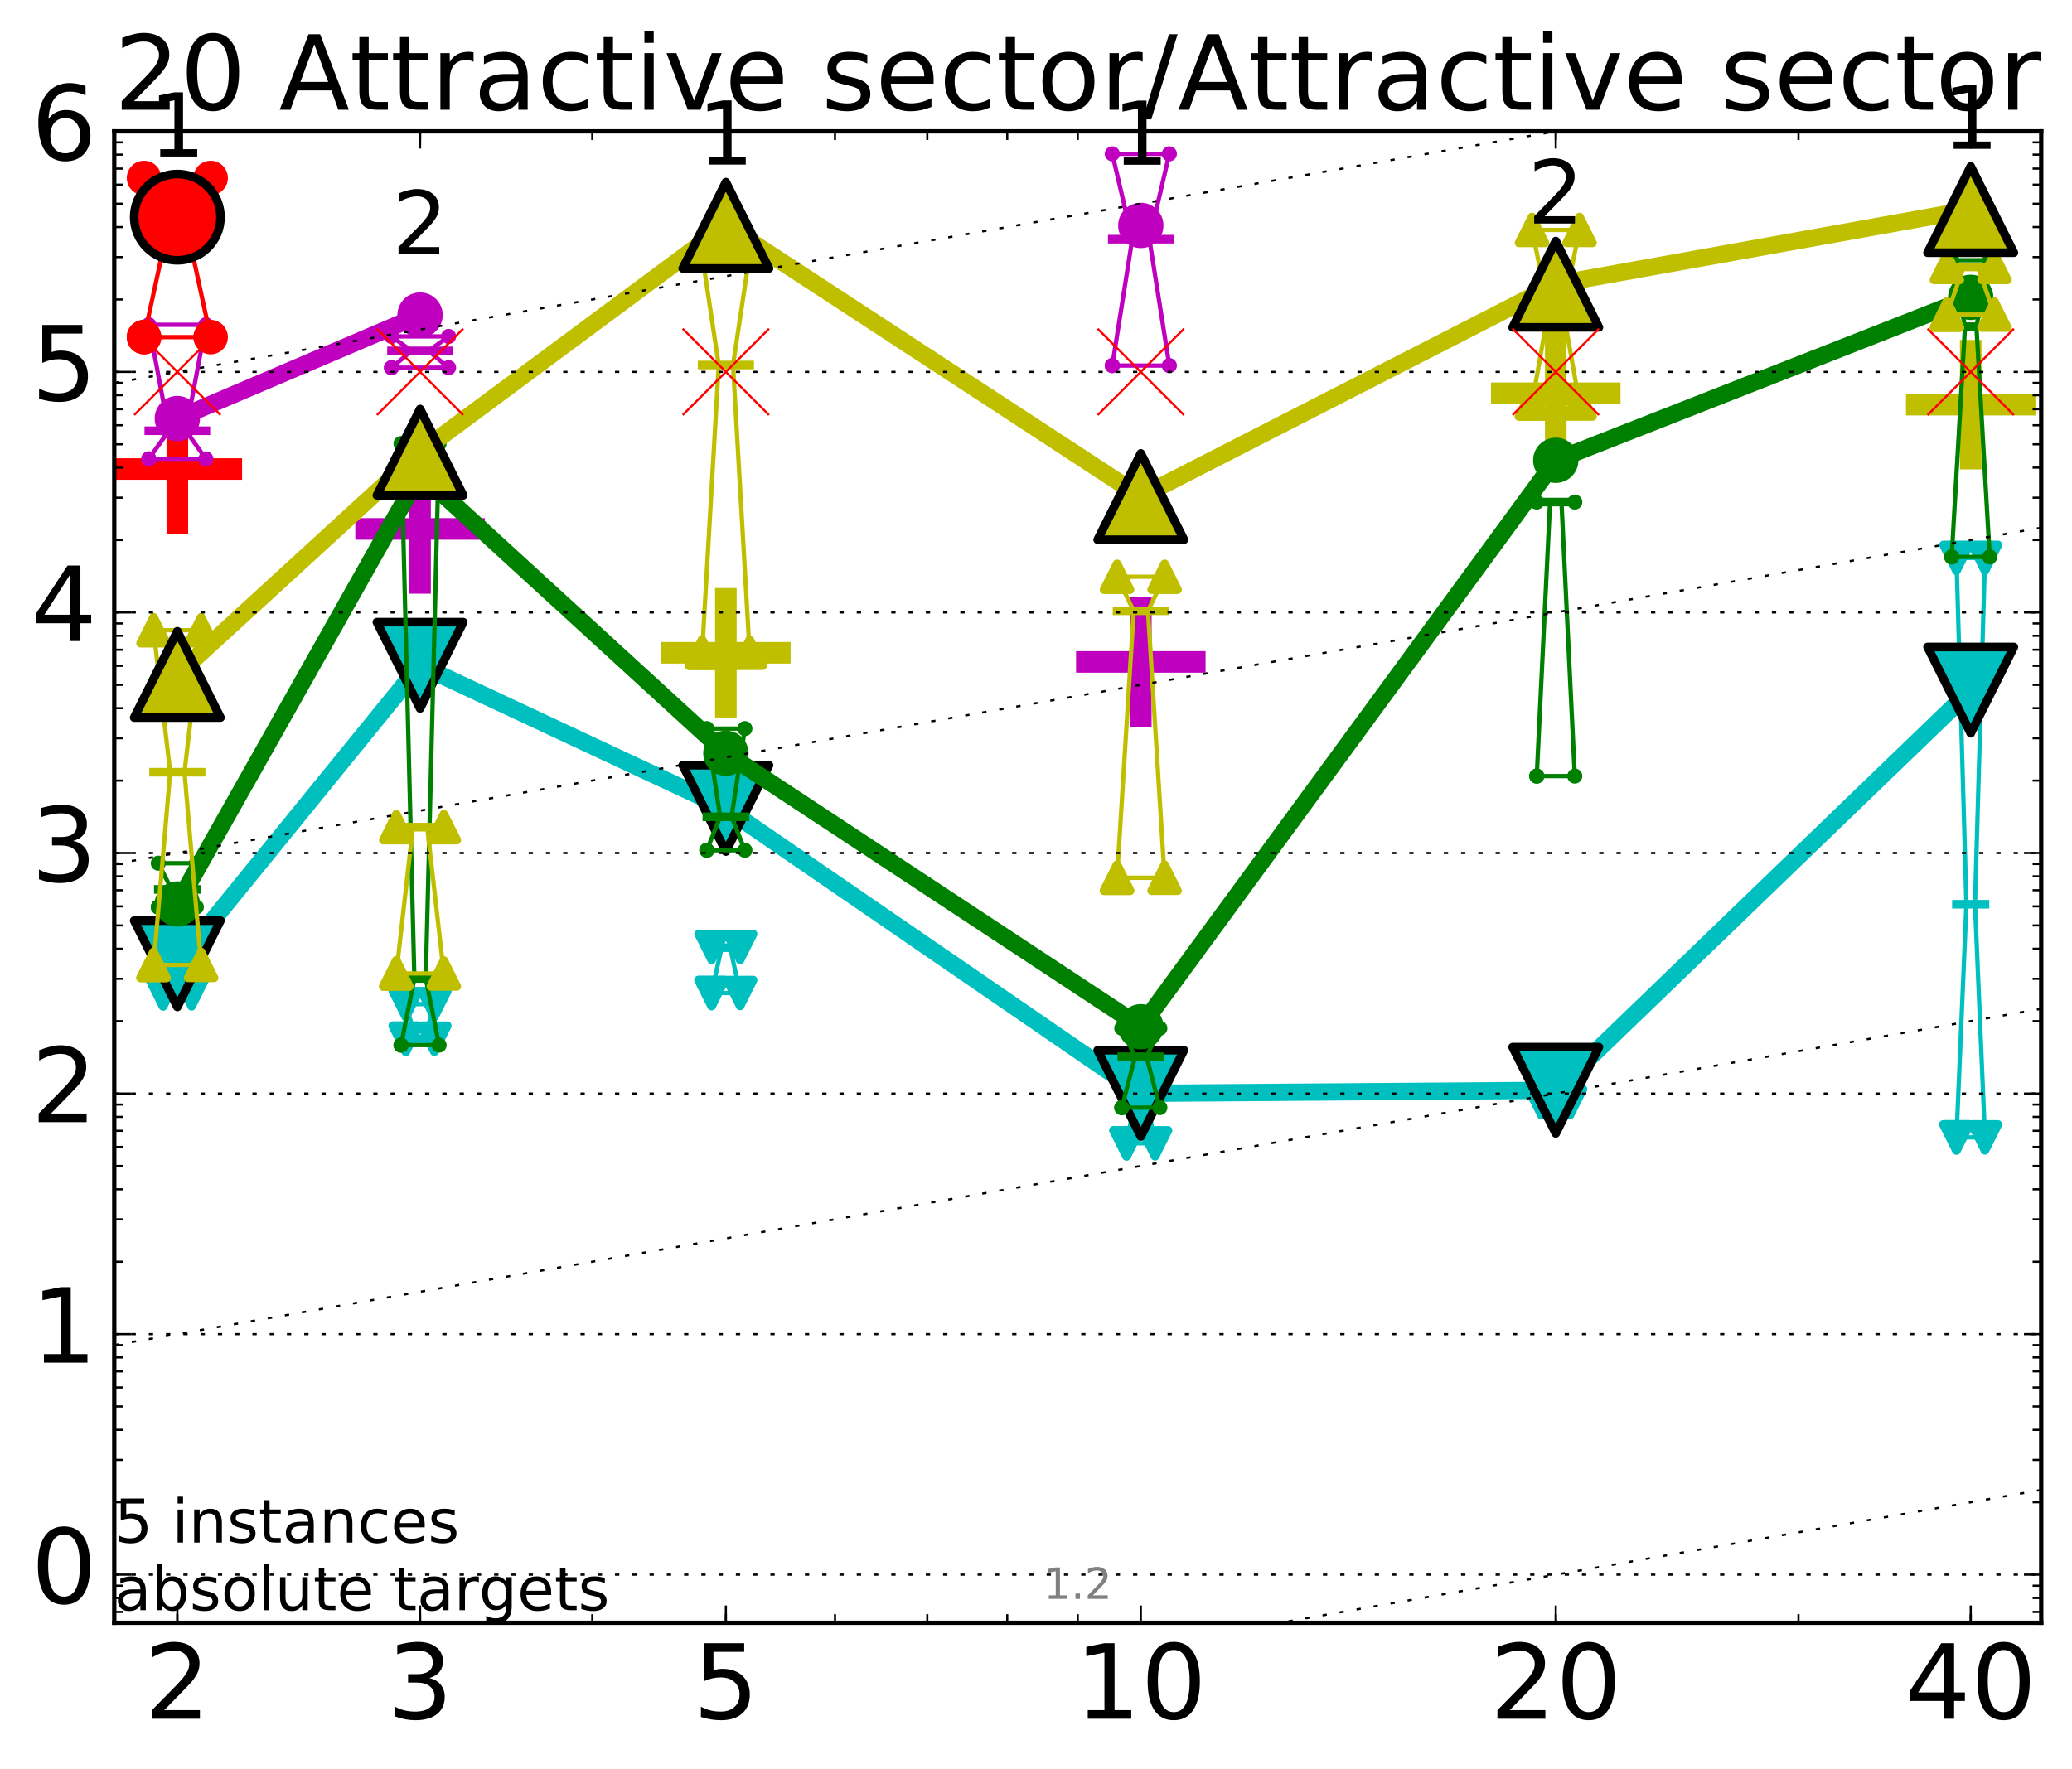 <?xml version="1.0" encoding="utf-8" standalone="no"?>
<!DOCTYPE svg PUBLIC "-//W3C//DTD SVG 1.1//EN"
  "http://www.w3.org/Graphics/SVG/1.1/DTD/svg11.dtd">
<!-- Created with matplotlib (http://matplotlib.org/) -->
<svg height="410pt" version="1.1" viewBox="0 0 480 410" width="480pt" xmlns="http://www.w3.org/2000/svg" xmlns:xlink="http://www.w3.org/1999/xlink">
 <defs>
  <style type="text/css">
*{stroke-linecap:butt;stroke-linejoin:round;stroke-miterlimit:100000;}
  </style>
 </defs>
 <g id="figure_1">
  <g id="patch_1">
   <path d="M 0 410.464 
L 480.1 410.464 
L 480.1 0 
L 0 0 
z
" style="fill:#ffffff;"/>
  </g>
  <g id="axes_1">
   <g id="patch_2">
    <path d="M 26.47 376.036 
L 472.87 376.036 
L 472.87 30.436 
L 26.47 30.436 
z
" style="fill:#ffffff;"/>
   </g>
   <g id="line2d_1">
    <defs>
     <path d="M -15 0 
L 15 0 
M 0 15 
L 0 -15 
" id="m0eb38a1bb0" style="stroke:#ff0000;stroke-width:5.0;"/>
    </defs>
    <g clip-path="url(#p667f0c4b67)">
     <use style="fill:#ff0000;stroke:#ff0000;stroke-width:5.0;" x="41.082" xlink:href="#m0eb38a1bb0" y="108.683"/>
    </g>
   </g>
   <g id="line2d_2">
    <defs>
     <path d="M -15 0 
L 15 0 
M 0 15 
L 0 -15 
" id="mcdd0549105" style="stroke:#bf00bf;stroke-width:5.0;"/>
    </defs>
    <g clip-path="url(#p667f0c4b67)">
     <use style="fill:#bf00bf;stroke:#bf00bf;stroke-width:5.0;" x="97.312" xlink:href="#mcdd0549105" y="122.569"/>
    </g>
   </g>
   <g id="line2d_3">
    <defs>
     <path d="M -15 0 
L 15 0 
M 0 15 
L 0 -15 
" id="m9f6071d7b6" style="stroke:#bfbf00;stroke-width:5.0;"/>
    </defs>
    <g clip-path="url(#p667f0c4b67)">
     <use style="fill:#bfbf00;stroke:#bfbf00;stroke-width:5.0;" x="168.155" xlink:href="#m9f6071d7b6" y="151.261"/>
    </g>
   </g>
   <g id="line2d_4">
    <g clip-path="url(#p667f0c4b67)">
     <use style="fill:#bfbf00;stroke:#bfbf00;stroke-width:5.0;" x="456.536" xlink:href="#m9f6071d7b6" y="93.77"/>
    </g>
   </g>
   <g id="line2d_5">
    <g clip-path="url(#p667f0c4b67)">
     <use style="fill:#bf00bf;stroke:#bf00bf;stroke-width:5.0;" x="264.282" xlink:href="#mcdd0549105" y="153.381"/>
    </g>
   </g>
   <g id="line2d_6">
    <g clip-path="url(#p667f0c4b67)">
     <use style="fill:#bfbf00;stroke:#bfbf00;stroke-width:5.0;" x="360.409" xlink:href="#m9f6071d7b6" y="91.122"/>
    </g>
   </g>
   <g id="line2d_7">
    <path clip-path="url(#p667f0c4b67)" d="M 37.777 230.18 
L 40.09 230.18 
L 37.777 225.474 
L 44.386 225.474 
L 42.073 230.18 
L 44.386 230.18 
L 37.777 230.18 
" style="fill:none;stroke:#00bfbf;stroke-linecap:square;"/>
   </g>
   <g id="line2d_8">
    <path clip-path="url(#p667f0c4b67)" d="M 37.777 230.18 
L 44.386 230.18 
L 44.386 225.474 
L 37.777 225.474 
L 37.777 230.18 
" style="fill:none;"/>
    <defs>
     <path d="M -0 3 
L 3 -3 
L -3 -3 
z
" id="m6cbc49763f" style="stroke:#00bfbf;stroke-linejoin:miter;stroke-width:2.0;"/>
    </defs>
    <g clip-path="url(#p667f0c4b67)">
     <use style="fill:#00bfbf;stroke:#00bfbf;stroke-linejoin:miter;stroke-width:2.0;" x="37.777" xlink:href="#m6cbc49763f" y="230.18"/>
     <use style="fill:#00bfbf;stroke:#00bfbf;stroke-linejoin:miter;stroke-width:2.0;" x="44.386" xlink:href="#m6cbc49763f" y="230.18"/>
     <use style="fill:#00bfbf;stroke:#00bfbf;stroke-linejoin:miter;stroke-width:2.0;" x="44.386" xlink:href="#m6cbc49763f" y="225.474"/>
     <use style="fill:#00bfbf;stroke:#00bfbf;stroke-linejoin:miter;stroke-width:2.0;" x="37.777" xlink:href="#m6cbc49763f" y="225.474"/>
     <use style="fill:#00bfbf;stroke:#00bfbf;stroke-linejoin:miter;stroke-width:2.0;" x="37.777" xlink:href="#m6cbc49763f" y="230.18"/>
    </g>
   </g>
   <g id="line2d_9">
    <path clip-path="url(#p667f0c4b67)" d="M 37.777 230.18 
L 44.386 230.18 
" style="fill:none;stroke:#00bfbf;stroke-linecap:square;stroke-width:2.0;"/>
   </g>
   <g id="line2d_10">
    <path clip-path="url(#p667f0c4b67)" d="M 94.008 240.701 
L 96.321 240.701 
L 94.008 232.686 
L 100.617 232.686 
L 98.304 240.701 
L 100.617 240.701 
L 94.008 240.701 
" style="fill:none;stroke:#00bfbf;stroke-linecap:square;"/>
   </g>
   <g id="line2d_11">
    <path clip-path="url(#p667f0c4b67)" d="M 94.008 240.701 
L 100.617 240.701 
L 100.617 232.686 
L 94.008 232.686 
L 94.008 240.701 
" style="fill:none;"/>
    <g clip-path="url(#p667f0c4b67)">
     <use style="fill:#00bfbf;stroke:#00bfbf;stroke-linejoin:miter;stroke-width:2.0;" x="94.008" xlink:href="#m6cbc49763f" y="240.701"/>
     <use style="fill:#00bfbf;stroke:#00bfbf;stroke-linejoin:miter;stroke-width:2.0;" x="100.617" xlink:href="#m6cbc49763f" y="240.701"/>
     <use style="fill:#00bfbf;stroke:#00bfbf;stroke-linejoin:miter;stroke-width:2.0;" x="100.617" xlink:href="#m6cbc49763f" y="232.686"/>
     <use style="fill:#00bfbf;stroke:#00bfbf;stroke-linejoin:miter;stroke-width:2.0;" x="94.008" xlink:href="#m6cbc49763f" y="232.686"/>
     <use style="fill:#00bfbf;stroke:#00bfbf;stroke-linejoin:miter;stroke-width:2.0;" x="94.008" xlink:href="#m6cbc49763f" y="240.701"/>
    </g>
   </g>
   <g id="line2d_12">
    <path clip-path="url(#p667f0c4b67)" d="M 94.008 240.701 
L 100.617 240.701 
" style="fill:none;stroke:#00bfbf;stroke-linecap:square;stroke-width:2.0;"/>
   </g>
   <g id="line2d_13">
    <path clip-path="url(#p667f0c4b67)" d="M 164.85 230.106 
L 167.163 219.591 
L 164.85 219.424 
L 171.459 219.424 
L 169.146 219.591 
L 171.459 230.106 
L 164.85 230.106 
" style="fill:none;stroke:#00bfbf;stroke-linecap:square;"/>
   </g>
   <g id="line2d_14">
    <path clip-path="url(#p667f0c4b67)" d="M 164.85 230.106 
L 171.459 230.106 
L 171.459 219.424 
L 164.85 219.424 
L 164.85 230.106 
" style="fill:none;"/>
    <g clip-path="url(#p667f0c4b67)">
     <use style="fill:#00bfbf;stroke:#00bfbf;stroke-linejoin:miter;stroke-width:2.0;" x="164.85" xlink:href="#m6cbc49763f" y="230.106"/>
     <use style="fill:#00bfbf;stroke:#00bfbf;stroke-linejoin:miter;stroke-width:2.0;" x="171.459" xlink:href="#m6cbc49763f" y="230.106"/>
     <use style="fill:#00bfbf;stroke:#00bfbf;stroke-linejoin:miter;stroke-width:2.0;" x="171.459" xlink:href="#m6cbc49763f" y="219.424"/>
     <use style="fill:#00bfbf;stroke:#00bfbf;stroke-linejoin:miter;stroke-width:2.0;" x="164.85" xlink:href="#m6cbc49763f" y="219.424"/>
     <use style="fill:#00bfbf;stroke:#00bfbf;stroke-linejoin:miter;stroke-width:2.0;" x="164.85" xlink:href="#m6cbc49763f" y="230.106"/>
    </g>
   </g>
   <g id="line2d_15">
    <path clip-path="url(#p667f0c4b67)" d="M 164.85 219.591 
L 171.459 219.591 
" style="fill:none;stroke:#00bfbf;stroke-linecap:square;stroke-width:2.0;"/>
   </g>
   <g id="line2d_16">
    <path clip-path="url(#p667f0c4b67)" d="M 260.977 264.937 
L 263.29 253.115 
L 260.977 249.397 
L 267.586 249.397 
L 265.273 253.115 
L 267.586 264.937 
L 260.977 264.937 
" style="fill:none;stroke:#00bfbf;stroke-linecap:square;"/>
   </g>
   <g id="line2d_17">
    <path clip-path="url(#p667f0c4b67)" d="M 260.977 264.937 
L 267.586 264.937 
L 267.586 249.397 
L 260.977 249.397 
L 260.977 264.937 
" style="fill:none;"/>
    <g clip-path="url(#p667f0c4b67)">
     <use style="fill:#00bfbf;stroke:#00bfbf;stroke-linejoin:miter;stroke-width:2.0;" x="260.977" xlink:href="#m6cbc49763f" y="264.937"/>
     <use style="fill:#00bfbf;stroke:#00bfbf;stroke-linejoin:miter;stroke-width:2.0;" x="267.586" xlink:href="#m6cbc49763f" y="264.937"/>
     <use style="fill:#00bfbf;stroke:#00bfbf;stroke-linejoin:miter;stroke-width:2.0;" x="267.586" xlink:href="#m6cbc49763f" y="249.397"/>
     <use style="fill:#00bfbf;stroke:#00bfbf;stroke-linejoin:miter;stroke-width:2.0;" x="260.977" xlink:href="#m6cbc49763f" y="249.397"/>
     <use style="fill:#00bfbf;stroke:#00bfbf;stroke-linejoin:miter;stroke-width:2.0;" x="260.977" xlink:href="#m6cbc49763f" y="264.937"/>
    </g>
   </g>
   <g id="line2d_18">
    <path clip-path="url(#p667f0c4b67)" d="M 260.977 253.115 
L 267.586 253.115 
" style="fill:none;stroke:#00bfbf;stroke-linecap:square;stroke-width:2.0;"/>
   </g>
   <g id="line2d_19">
    <path clip-path="url(#p667f0c4b67)" d="M 357.104 255.383 
L 359.417 251.608 
L 357.104 249.593 
L 363.713 249.593 
L 361.4 251.608 
L 363.713 255.383 
L 357.104 255.383 
" style="fill:none;stroke:#00bfbf;stroke-linecap:square;"/>
   </g>
   <g id="line2d_20">
    <path clip-path="url(#p667f0c4b67)" d="M 357.104 255.383 
L 363.713 255.383 
L 363.713 249.593 
L 357.104 249.593 
L 357.104 255.383 
" style="fill:none;"/>
    <g clip-path="url(#p667f0c4b67)">
     <use style="fill:#00bfbf;stroke:#00bfbf;stroke-linejoin:miter;stroke-width:2.0;" x="357.104" xlink:href="#m6cbc49763f" y="255.383"/>
     <use style="fill:#00bfbf;stroke:#00bfbf;stroke-linejoin:miter;stroke-width:2.0;" x="363.713" xlink:href="#m6cbc49763f" y="255.383"/>
     <use style="fill:#00bfbf;stroke:#00bfbf;stroke-linejoin:miter;stroke-width:2.0;" x="363.713" xlink:href="#m6cbc49763f" y="249.593"/>
     <use style="fill:#00bfbf;stroke:#00bfbf;stroke-linejoin:miter;stroke-width:2.0;" x="357.104" xlink:href="#m6cbc49763f" y="249.593"/>
     <use style="fill:#00bfbf;stroke:#00bfbf;stroke-linejoin:miter;stroke-width:2.0;" x="357.104" xlink:href="#m6cbc49763f" y="255.383"/>
    </g>
   </g>
   <g id="line2d_21">
    <path clip-path="url(#p667f0c4b67)" d="M 357.104 251.608 
L 363.713 251.608 
" style="fill:none;stroke:#00bfbf;stroke-linecap:square;stroke-width:2.0;"/>
   </g>
   <g id="line2d_22">
    <path clip-path="url(#p667f0c4b67)" d="M 453.231 263.564 
L 455.544 209.538 
L 453.231 129.275 
L 459.84 129.275 
L 457.527 209.538 
L 459.84 263.564 
L 453.231 263.564 
" style="fill:none;stroke:#00bfbf;stroke-linecap:square;"/>
   </g>
   <g id="line2d_23">
    <path clip-path="url(#p667f0c4b67)" d="M 453.231 263.564 
L 459.84 263.564 
L 459.84 129.275 
L 453.231 129.275 
L 453.231 263.564 
" style="fill:none;"/>
    <g clip-path="url(#p667f0c4b67)">
     <use style="fill:#00bfbf;stroke:#00bfbf;stroke-linejoin:miter;stroke-width:2.0;" x="453.231" xlink:href="#m6cbc49763f" y="263.564"/>
     <use style="fill:#00bfbf;stroke:#00bfbf;stroke-linejoin:miter;stroke-width:2.0;" x="459.84" xlink:href="#m6cbc49763f" y="263.564"/>
     <use style="fill:#00bfbf;stroke:#00bfbf;stroke-linejoin:miter;stroke-width:2.0;" x="459.84" xlink:href="#m6cbc49763f" y="129.275"/>
     <use style="fill:#00bfbf;stroke:#00bfbf;stroke-linejoin:miter;stroke-width:2.0;" x="453.231" xlink:href="#m6cbc49763f" y="129.275"/>
     <use style="fill:#00bfbf;stroke:#00bfbf;stroke-linejoin:miter;stroke-width:2.0;" x="453.231" xlink:href="#m6cbc49763f" y="263.564"/>
    </g>
   </g>
   <g id="line2d_24">
    <path clip-path="url(#p667f0c4b67)" d="M 453.231 209.538 
L 459.84 209.538 
" style="fill:none;stroke:#00bfbf;stroke-linecap:square;stroke-width:2.0;"/>
   </g>
   <g id="line2d_25">
    <path clip-path="url(#p667f0c4b67)" d="M 41.082 223.334 
L 97.312 154.167 
" style="fill:none;stroke:#00bfbf;stroke-linecap:square;stroke-width:4.0;"/>
   </g>
   <g id="line2d_26">
    <path clip-path="url(#p667f0c4b67)" d="M 97.312 154.167 
L 168.155 187.323 
" style="fill:none;stroke:#00bfbf;stroke-linecap:square;stroke-width:4.0;"/>
   </g>
   <g id="line2d_27">
    <path clip-path="url(#p667f0c4b67)" d="M 168.155 187.323 
L 264.282 253.356 
" style="fill:none;stroke:#00bfbf;stroke-linecap:square;stroke-width:4.0;"/>
   </g>
   <g id="line2d_28">
    <path clip-path="url(#p667f0c4b67)" d="M 264.282 253.356 
L 360.409 252.644 
" style="fill:none;stroke:#00bfbf;stroke-linecap:square;stroke-width:4.0;"/>
   </g>
   <g id="line2d_29">
    <path clip-path="url(#p667f0c4b67)" d="M 360.409 252.644 
L 456.536 159.92 
" style="fill:none;stroke:#00bfbf;stroke-linecap:square;stroke-width:4.0;"/>
   </g>
   <g id="line2d_30">
    <path clip-path="url(#p667f0c4b67)" d="M 41.082 223.334 
L 97.312 154.167 
L 168.155 187.323 
L 264.282 253.356 
L 360.409 252.644 
L 456.536 159.92 
" style="fill:none;"/>
    <defs>
     <path d="M -0 10 
L 10 -10 
L -10 -10 
z
" id="mae5385b755" style="stroke:#000000;stroke-linejoin:miter;stroke-width:2.0;"/>
    </defs>
    <g clip-path="url(#p667f0c4b67)">
     <use style="fill:#00bfbf;stroke:#000000;stroke-linejoin:miter;stroke-width:2.0;" x="41.082" xlink:href="#mae5385b755" y="223.334"/>
     <use style="fill:#00bfbf;stroke:#000000;stroke-linejoin:miter;stroke-width:2.0;" x="97.312" xlink:href="#mae5385b755" y="154.167"/>
     <use style="fill:#00bfbf;stroke:#000000;stroke-linejoin:miter;stroke-width:2.0;" x="168.155" xlink:href="#mae5385b755" y="187.323"/>
     <use style="fill:#00bfbf;stroke:#000000;stroke-linejoin:miter;stroke-width:2.0;" x="264.282" xlink:href="#mae5385b755" y="253.356"/>
     <use style="fill:#00bfbf;stroke:#000000;stroke-linejoin:miter;stroke-width:2.0;" x="360.409" xlink:href="#mae5385b755" y="252.644"/>
     <use style="fill:#00bfbf;stroke:#000000;stroke-linejoin:miter;stroke-width:2.0;" x="456.536" xlink:href="#mae5385b755" y="159.92"/>
    </g>
   </g>
   <g id="line2d_31">
    <path clip-path="url(#p667f0c4b67)" d="M 36.676 210.19 
L 39.76 206.099 
L 36.676 200.025 
L 45.488 200.025 
L 42.403 206.099 
L 45.488 210.19 
L 36.676 210.19 
" style="fill:none;stroke:#008000;stroke-linecap:square;"/>
   </g>
   <g id="line2d_32">
    <path clip-path="url(#p667f0c4b67)" d="M 36.676 210.19 
L 45.488 210.19 
L 45.488 200.025 
L 36.676 200.025 
L 36.676 210.19 
" style="fill:none;"/>
    <defs>
     <path d="M 0 1.5 
C 0.398 1.5 0.779 1.342 1.061 1.061 
C 1.342 0.779 1.5 0.398 1.5 0 
C 1.5 -0.398 1.342 -0.779 1.061 -1.061 
C 0.779 -1.342 0.398 -1.5 0 -1.5 
C -0.398 -1.5 -0.779 -1.342 -1.061 -1.061 
C -1.342 -0.779 -1.5 -0.398 -1.5 0 
C -1.5 0.398 -1.342 0.779 -1.061 1.061 
C -0.779 1.342 -0.398 1.5 0 1.5 
z
" id="m35d3b620e6" style="stroke:#008000;stroke-width:0.5;"/>
    </defs>
    <g clip-path="url(#p667f0c4b67)">
     <use style="fill:#008000;stroke:#008000;stroke-width:0.5;" x="36.676" xlink:href="#m35d3b620e6" y="210.19"/>
     <use style="fill:#008000;stroke:#008000;stroke-width:0.5;" x="45.488" xlink:href="#m35d3b620e6" y="210.19"/>
     <use style="fill:#008000;stroke:#008000;stroke-width:0.5;" x="45.488" xlink:href="#m35d3b620e6" y="200.025"/>
     <use style="fill:#008000;stroke:#008000;stroke-width:0.5;" x="36.676" xlink:href="#m35d3b620e6" y="200.025"/>
     <use style="fill:#008000;stroke:#008000;stroke-width:0.5;" x="36.676" xlink:href="#m35d3b620e6" y="210.19"/>
    </g>
   </g>
   <g id="line2d_33">
    <path clip-path="url(#p667f0c4b67)" d="M 36.676 206.099 
L 45.488 206.099 
" style="fill:none;stroke:#008000;stroke-linecap:square;stroke-width:2.0;"/>
   </g>
   <g id="line2d_34">
    <path clip-path="url(#p667f0c4b67)" d="M 92.906 242.178 
L 95.991 226.728 
L 92.906 102.776 
L 101.718 102.776 
L 98.634 226.728 
L 101.718 242.178 
L 92.906 242.178 
" style="fill:none;stroke:#008000;stroke-linecap:square;"/>
   </g>
   <g id="line2d_35">
    <path clip-path="url(#p667f0c4b67)" d="M 92.906 242.178 
L 101.718 242.178 
L 101.718 102.776 
L 92.906 102.776 
L 92.906 242.178 
" style="fill:none;"/>
    <g clip-path="url(#p667f0c4b67)">
     <use style="fill:#008000;stroke:#008000;stroke-width:0.5;" x="92.906" xlink:href="#m35d3b620e6" y="242.178"/>
     <use style="fill:#008000;stroke:#008000;stroke-width:0.5;" x="101.718" xlink:href="#m35d3b620e6" y="242.178"/>
     <use style="fill:#008000;stroke:#008000;stroke-width:0.5;" x="101.718" xlink:href="#m35d3b620e6" y="102.776"/>
     <use style="fill:#008000;stroke:#008000;stroke-width:0.5;" x="92.906" xlink:href="#m35d3b620e6" y="102.776"/>
     <use style="fill:#008000;stroke:#008000;stroke-width:0.5;" x="92.906" xlink:href="#m35d3b620e6" y="242.178"/>
    </g>
   </g>
   <g id="line2d_36">
    <path clip-path="url(#p667f0c4b67)" d="M 92.906 226.728 
L 101.718 226.728 
" style="fill:none;stroke:#008000;stroke-linecap:square;stroke-width:2.0;"/>
   </g>
   <g id="line2d_37">
    <path clip-path="url(#p667f0c4b67)" d="M 163.749 197.031 
L 166.833 189.269 
L 163.749 168.83 
L 172.561 168.83 
L 169.476 189.269 
L 172.561 197.031 
L 163.749 197.031 
" style="fill:none;stroke:#008000;stroke-linecap:square;"/>
   </g>
   <g id="line2d_38">
    <path clip-path="url(#p667f0c4b67)" d="M 163.749 197.031 
L 172.561 197.031 
L 172.561 168.83 
L 163.749 168.83 
L 163.749 197.031 
" style="fill:none;"/>
    <g clip-path="url(#p667f0c4b67)">
     <use style="fill:#008000;stroke:#008000;stroke-width:0.5;" x="163.749" xlink:href="#m35d3b620e6" y="197.031"/>
     <use style="fill:#008000;stroke:#008000;stroke-width:0.5;" x="172.561" xlink:href="#m35d3b620e6" y="197.031"/>
     <use style="fill:#008000;stroke:#008000;stroke-width:0.5;" x="172.561" xlink:href="#m35d3b620e6" y="168.83"/>
     <use style="fill:#008000;stroke:#008000;stroke-width:0.5;" x="163.749" xlink:href="#m35d3b620e6" y="168.83"/>
     <use style="fill:#008000;stroke:#008000;stroke-width:0.5;" x="163.749" xlink:href="#m35d3b620e6" y="197.031"/>
    </g>
   </g>
   <g id="line2d_39">
    <path clip-path="url(#p667f0c4b67)" d="M 163.749 189.269 
L 172.561 189.269 
" style="fill:none;stroke:#008000;stroke-linecap:square;stroke-width:2.0;"/>
   </g>
   <g id="line2d_40">
    <path clip-path="url(#p667f0c4b67)" d="M 259.876 256.664 
L 262.96 244.864 
L 259.876 238.264 
L 268.688 238.264 
L 265.603 244.864 
L 268.688 256.664 
L 259.876 256.664 
" style="fill:none;stroke:#008000;stroke-linecap:square;"/>
   </g>
   <g id="line2d_41">
    <path clip-path="url(#p667f0c4b67)" d="M 259.876 256.664 
L 268.688 256.664 
L 268.688 238.264 
L 259.876 238.264 
L 259.876 256.664 
" style="fill:none;"/>
    <g clip-path="url(#p667f0c4b67)">
     <use style="fill:#008000;stroke:#008000;stroke-width:0.5;" x="259.876" xlink:href="#m35d3b620e6" y="256.664"/>
     <use style="fill:#008000;stroke:#008000;stroke-width:0.5;" x="268.688" xlink:href="#m35d3b620e6" y="256.664"/>
     <use style="fill:#008000;stroke:#008000;stroke-width:0.5;" x="268.688" xlink:href="#m35d3b620e6" y="238.264"/>
     <use style="fill:#008000;stroke:#008000;stroke-width:0.5;" x="259.876" xlink:href="#m35d3b620e6" y="238.264"/>
     <use style="fill:#008000;stroke:#008000;stroke-width:0.5;" x="259.876" xlink:href="#m35d3b620e6" y="256.664"/>
    </g>
   </g>
   <g id="line2d_42">
    <path clip-path="url(#p667f0c4b67)" d="M 259.876 244.864 
L 268.688 244.864 
" style="fill:none;stroke:#008000;stroke-linecap:square;stroke-width:2.0;"/>
   </g>
   <g id="line2d_43">
    <path clip-path="url(#p667f0c4b67)" d="M 356.003 179.837 
L 359.087 116.34 
L 356.003 116.34 
L 364.815 116.34 
L 361.73 116.34 
L 364.815 179.837 
L 356.003 179.837 
" style="fill:none;stroke:#008000;stroke-linecap:square;"/>
   </g>
   <g id="line2d_44">
    <path clip-path="url(#p667f0c4b67)" d="M 356.003 179.837 
L 364.815 179.837 
L 364.815 116.34 
L 356.003 116.34 
L 356.003 179.837 
" style="fill:none;"/>
    <g clip-path="url(#p667f0c4b67)">
     <use style="fill:#008000;stroke:#008000;stroke-width:0.5;" x="356.003" xlink:href="#m35d3b620e6" y="179.837"/>
     <use style="fill:#008000;stroke:#008000;stroke-width:0.5;" x="364.815" xlink:href="#m35d3b620e6" y="179.837"/>
     <use style="fill:#008000;stroke:#008000;stroke-width:0.5;" x="364.815" xlink:href="#m35d3b620e6" y="116.34"/>
     <use style="fill:#008000;stroke:#008000;stroke-width:0.5;" x="356.003" xlink:href="#m35d3b620e6" y="116.34"/>
     <use style="fill:#008000;stroke:#008000;stroke-width:0.5;" x="356.003" xlink:href="#m35d3b620e6" y="179.837"/>
    </g>
   </g>
   <g id="line2d_45">
    <path clip-path="url(#p667f0c4b67)" d="M 356.003 116.34 
L 364.815 116.34 
" style="fill:none;stroke:#008000;stroke-linecap:square;stroke-width:2.0;"/>
   </g>
   <g id="line2d_46">
    <path clip-path="url(#p667f0c4b67)" d="M 452.13 129.048 
L 455.214 75.703 
L 452.13 60.298 
L 460.942 60.298 
L 457.857 75.703 
L 460.942 129.048 
L 452.13 129.048 
" style="fill:none;stroke:#008000;stroke-linecap:square;"/>
   </g>
   <g id="line2d_47">
    <path clip-path="url(#p667f0c4b67)" d="M 452.13 129.048 
L 460.942 129.048 
L 460.942 60.298 
L 452.13 60.298 
L 452.13 129.048 
" style="fill:none;"/>
    <g clip-path="url(#p667f0c4b67)">
     <use style="fill:#008000;stroke:#008000;stroke-width:0.5;" x="452.13" xlink:href="#m35d3b620e6" y="129.048"/>
     <use style="fill:#008000;stroke:#008000;stroke-width:0.5;" x="460.942" xlink:href="#m35d3b620e6" y="129.048"/>
     <use style="fill:#008000;stroke:#008000;stroke-width:0.5;" x="460.942" xlink:href="#m35d3b620e6" y="60.298"/>
     <use style="fill:#008000;stroke:#008000;stroke-width:0.5;" x="452.13" xlink:href="#m35d3b620e6" y="60.298"/>
     <use style="fill:#008000;stroke:#008000;stroke-width:0.5;" x="452.13" xlink:href="#m35d3b620e6" y="129.048"/>
    </g>
   </g>
   <g id="line2d_48">
    <path clip-path="url(#p667f0c4b67)" d="M 452.13 75.703 
L 460.942 75.703 
" style="fill:none;stroke:#008000;stroke-linecap:square;stroke-width:2.0;"/>
   </g>
   <g id="line2d_49">
    <path clip-path="url(#p667f0c4b67)" d="M 41.082 209.478 
L 97.312 109.716 
" style="fill:none;stroke:#008000;stroke-linecap:square;stroke-width:4.0;"/>
   </g>
   <g id="line2d_50">
    <path clip-path="url(#p667f0c4b67)" d="M 97.312 109.716 
L 168.155 174.546 
" style="fill:none;stroke:#008000;stroke-linecap:square;stroke-width:4.0;"/>
   </g>
   <g id="line2d_51">
    <path clip-path="url(#p667f0c4b67)" d="M 168.155 174.546 
L 264.282 237.924 
" style="fill:none;stroke:#008000;stroke-linecap:square;stroke-width:4.0;"/>
   </g>
   <g id="line2d_52">
    <path clip-path="url(#p667f0c4b67)" d="M 264.282 237.924 
L 360.409 106.66 
" style="fill:none;stroke:#008000;stroke-linecap:square;stroke-width:4.0;"/>
   </g>
   <g id="line2d_53">
    <path clip-path="url(#p667f0c4b67)" d="M 360.409 106.66 
L 456.536 68.902 
" style="fill:none;stroke:#008000;stroke-linecap:square;stroke-width:4.0;"/>
   </g>
   <g id="line2d_54">
    <path clip-path="url(#p667f0c4b67)" d="M 41.082 209.478 
L 97.312 109.716 
L 168.155 174.546 
L 264.282 237.924 
L 360.409 106.66 
L 456.536 68.902 
" style="fill:none;"/>
    <defs>
     <path d="M 0 5 
C 1.326 5 2.598 4.473 3.536 3.536 
C 4.473 2.598 5 1.326 5 0 
C 5 -1.326 4.473 -2.598 3.536 -3.536 
C 2.598 -4.473 1.326 -5 0 -5 
C -1.326 -5 -2.598 -4.473 -3.536 -3.536 
C -4.473 -2.598 -5 -1.326 -5 0 
C -5 1.326 -4.473 2.598 -3.536 3.536 
C -2.598 4.473 -1.326 5 0 5 
z
" id="m50b4dbb7e5" style="stroke:#008000;stroke-width:0.5;"/>
    </defs>
    <g clip-path="url(#p667f0c4b67)">
     <use style="fill:#008000;stroke:#008000;stroke-width:0.5;" x="41.082" xlink:href="#m50b4dbb7e5" y="209.478"/>
     <use style="fill:#008000;stroke:#008000;stroke-width:0.5;" x="97.312" xlink:href="#m50b4dbb7e5" y="109.716"/>
     <use style="fill:#008000;stroke:#008000;stroke-width:0.5;" x="168.155" xlink:href="#m50b4dbb7e5" y="174.546"/>
     <use style="fill:#008000;stroke:#008000;stroke-width:0.5;" x="264.282" xlink:href="#m50b4dbb7e5" y="237.924"/>
     <use style="fill:#008000;stroke:#008000;stroke-width:0.5;" x="360.409" xlink:href="#m50b4dbb7e5" y="106.66"/>
     <use style="fill:#008000;stroke:#008000;stroke-width:0.5;" x="456.536" xlink:href="#m50b4dbb7e5" y="68.902"/>
    </g>
   </g>
   <g id="line2d_55">
    <path clip-path="url(#p667f0c4b67)" d="M 35.574 223.601 
L 39.429 178.941 
L 35.574 146.04 
L 46.589 146.04 
L 42.734 178.941 
L 46.589 223.601 
L 35.574 223.601 
" style="fill:none;stroke:#bfbf00;stroke-linecap:square;"/>
   </g>
   <g id="line2d_56">
    <path clip-path="url(#p667f0c4b67)" d="M 35.574 223.601 
L 46.589 223.601 
L 46.589 146.04 
L 35.574 146.04 
L 35.574 223.601 
" style="fill:none;"/>
    <defs>
     <path d="M 0 -3 
L -3 3 
L 3 3 
z
" id="m46e2110610" style="stroke:#bfbf00;stroke-linejoin:miter;stroke-width:2.0;"/>
    </defs>
    <g clip-path="url(#p667f0c4b67)">
     <use style="fill:#bfbf00;stroke:#bfbf00;stroke-linejoin:miter;stroke-width:2.0;" x="35.574" xlink:href="#m46e2110610" y="223.601"/>
     <use style="fill:#bfbf00;stroke:#bfbf00;stroke-linejoin:miter;stroke-width:2.0;" x="46.589" xlink:href="#m46e2110610" y="223.601"/>
     <use style="fill:#bfbf00;stroke:#bfbf00;stroke-linejoin:miter;stroke-width:2.0;" x="46.589" xlink:href="#m46e2110610" y="146.04"/>
     <use style="fill:#bfbf00;stroke:#bfbf00;stroke-linejoin:miter;stroke-width:2.0;" x="35.574" xlink:href="#m46e2110610" y="146.04"/>
     <use style="fill:#bfbf00;stroke:#bfbf00;stroke-linejoin:miter;stroke-width:2.0;" x="35.574" xlink:href="#m46e2110610" y="223.601"/>
    </g>
   </g>
   <g id="line2d_57">
    <path clip-path="url(#p667f0c4b67)" d="M 35.574 178.941 
L 46.589 178.941 
" style="fill:none;stroke:#bfbf00;stroke-linecap:square;stroke-width:2.0;"/>
   </g>
   <g id="line2d_58">
    <path clip-path="url(#p667f0c4b67)" d="M 91.805 225.576 
L 95.66 191.673 
L 91.805 191.673 
L 102.82 191.673 
L 98.965 191.673 
L 102.82 225.576 
L 91.805 225.576 
" style="fill:none;stroke:#bfbf00;stroke-linecap:square;"/>
   </g>
   <g id="line2d_59">
    <path clip-path="url(#p667f0c4b67)" d="M 91.805 225.576 
L 102.82 225.576 
L 102.82 191.673 
L 91.805 191.673 
L 91.805 225.576 
" style="fill:none;"/>
    <g clip-path="url(#p667f0c4b67)">
     <use style="fill:#bfbf00;stroke:#bfbf00;stroke-linejoin:miter;stroke-width:2.0;" x="91.805" xlink:href="#m46e2110610" y="225.576"/>
     <use style="fill:#bfbf00;stroke:#bfbf00;stroke-linejoin:miter;stroke-width:2.0;" x="102.82" xlink:href="#m46e2110610" y="225.576"/>
     <use style="fill:#bfbf00;stroke:#bfbf00;stroke-linejoin:miter;stroke-width:2.0;" x="102.82" xlink:href="#m46e2110610" y="191.673"/>
     <use style="fill:#bfbf00;stroke:#bfbf00;stroke-linejoin:miter;stroke-width:2.0;" x="91.805" xlink:href="#m46e2110610" y="191.673"/>
     <use style="fill:#bfbf00;stroke:#bfbf00;stroke-linejoin:miter;stroke-width:2.0;" x="91.805" xlink:href="#m46e2110610" y="225.576"/>
    </g>
   </g>
   <g id="line2d_60">
    <path clip-path="url(#p667f0c4b67)" d="M 91.805 191.673 
L 102.82 191.673 
" style="fill:none;stroke:#bfbf00;stroke-linecap:square;stroke-width:2.0;"/>
   </g>
   <g id="line2d_61">
    <path clip-path="url(#p667f0c4b67)" d="M 162.647 151.261 
L 166.502 84.581 
L 162.647 59.035 
L 173.662 59.035 
L 169.807 84.581 
L 173.662 151.261 
L 162.647 151.261 
" style="fill:none;stroke:#bfbf00;stroke-linecap:square;"/>
   </g>
   <g id="line2d_62">
    <path clip-path="url(#p667f0c4b67)" d="M 162.647 151.261 
L 173.662 151.261 
L 173.662 59.035 
L 162.647 59.035 
L 162.647 151.261 
" style="fill:none;"/>
    <g clip-path="url(#p667f0c4b67)">
     <use style="fill:#bfbf00;stroke:#bfbf00;stroke-linejoin:miter;stroke-width:2.0;" x="162.647" xlink:href="#m46e2110610" y="151.261"/>
     <use style="fill:#bfbf00;stroke:#bfbf00;stroke-linejoin:miter;stroke-width:2.0;" x="173.662" xlink:href="#m46e2110610" y="151.261"/>
     <use style="fill:#bfbf00;stroke:#bfbf00;stroke-linejoin:miter;stroke-width:2.0;" x="173.662" xlink:href="#m46e2110610" y="59.035"/>
     <use style="fill:#bfbf00;stroke:#bfbf00;stroke-linejoin:miter;stroke-width:2.0;" x="162.647" xlink:href="#m46e2110610" y="59.035"/>
     <use style="fill:#bfbf00;stroke:#bfbf00;stroke-linejoin:miter;stroke-width:2.0;" x="162.647" xlink:href="#m46e2110610" y="151.261"/>
    </g>
   </g>
   <g id="line2d_63">
    <path clip-path="url(#p667f0c4b67)" d="M 162.647 84.581 
L 173.662 84.581 
" style="fill:none;stroke:#bfbf00;stroke-linecap:square;stroke-width:2.0;"/>
   </g>
   <g id="line2d_64">
    <path clip-path="url(#p667f0c4b67)" d="M 258.774 203.399 
L 262.629 141.543 
L 258.774 133.649 
L 269.789 133.649 
L 265.934 141.543 
L 269.789 203.399 
L 258.774 203.399 
" style="fill:none;stroke:#bfbf00;stroke-linecap:square;"/>
   </g>
   <g id="line2d_65">
    <path clip-path="url(#p667f0c4b67)" d="M 258.774 203.399 
L 269.789 203.399 
L 269.789 133.649 
L 258.774 133.649 
L 258.774 203.399 
" style="fill:none;"/>
    <g clip-path="url(#p667f0c4b67)">
     <use style="fill:#bfbf00;stroke:#bfbf00;stroke-linejoin:miter;stroke-width:2.0;" x="258.774" xlink:href="#m46e2110610" y="203.399"/>
     <use style="fill:#bfbf00;stroke:#bfbf00;stroke-linejoin:miter;stroke-width:2.0;" x="269.789" xlink:href="#m46e2110610" y="203.399"/>
     <use style="fill:#bfbf00;stroke:#bfbf00;stroke-linejoin:miter;stroke-width:2.0;" x="269.789" xlink:href="#m46e2110610" y="133.649"/>
     <use style="fill:#bfbf00;stroke:#bfbf00;stroke-linejoin:miter;stroke-width:2.0;" x="258.774" xlink:href="#m46e2110610" y="133.649"/>
     <use style="fill:#bfbf00;stroke:#bfbf00;stroke-linejoin:miter;stroke-width:2.0;" x="258.774" xlink:href="#m46e2110610" y="203.399"/>
    </g>
   </g>
   <g id="line2d_66">
    <path clip-path="url(#p667f0c4b67)" d="M 258.774 141.543 
L 269.789 141.543 
" style="fill:none;stroke:#bfbf00;stroke-linecap:square;stroke-width:2.0;"/>
   </g>
   <g id="line2d_67">
    <path clip-path="url(#p667f0c4b67)" d="M 354.901 93.501 
L 358.756 71.744 
L 354.901 53.283 
L 365.916 53.283 
L 362.061 71.744 
L 365.916 93.501 
L 354.901 93.501 
" style="fill:none;stroke:#bfbf00;stroke-linecap:square;"/>
   </g>
   <g id="line2d_68">
    <path clip-path="url(#p667f0c4b67)" d="M 354.901 93.501 
L 365.916 93.501 
L 365.916 53.283 
L 354.901 53.283 
L 354.901 93.501 
" style="fill:none;"/>
    <g clip-path="url(#p667f0c4b67)">
     <use style="fill:#bfbf00;stroke:#bfbf00;stroke-linejoin:miter;stroke-width:2.0;" x="354.901" xlink:href="#m46e2110610" y="93.501"/>
     <use style="fill:#bfbf00;stroke:#bfbf00;stroke-linejoin:miter;stroke-width:2.0;" x="365.916" xlink:href="#m46e2110610" y="93.501"/>
     <use style="fill:#bfbf00;stroke:#bfbf00;stroke-linejoin:miter;stroke-width:2.0;" x="365.916" xlink:href="#m46e2110610" y="53.283"/>
     <use style="fill:#bfbf00;stroke:#bfbf00;stroke-linejoin:miter;stroke-width:2.0;" x="354.901" xlink:href="#m46e2110610" y="53.283"/>
     <use style="fill:#bfbf00;stroke:#bfbf00;stroke-linejoin:miter;stroke-width:2.0;" x="354.901" xlink:href="#m46e2110610" y="93.501"/>
    </g>
   </g>
   <g id="line2d_69">
    <path clip-path="url(#p667f0c4b67)" d="M 354.901 71.744 
L 365.916 71.744 
" style="fill:none;stroke:#bfbf00;stroke-linecap:square;stroke-width:2.0;"/>
   </g>
   <g id="line2d_70">
    <path clip-path="url(#p667f0c4b67)" d="M 451.028 72.897 
L 454.883 61.858 
L 451.028 61.858 
L 462.043 61.858 
L 458.188 61.858 
L 462.043 72.897 
L 451.028 72.897 
" style="fill:none;stroke:#bfbf00;stroke-linecap:square;"/>
   </g>
   <g id="line2d_71">
    <path clip-path="url(#p667f0c4b67)" d="M 451.028 72.897 
L 462.043 72.897 
L 462.043 61.858 
L 451.028 61.858 
L 451.028 72.897 
" style="fill:none;"/>
    <g clip-path="url(#p667f0c4b67)">
     <use style="fill:#bfbf00;stroke:#bfbf00;stroke-linejoin:miter;stroke-width:2.0;" x="451.028" xlink:href="#m46e2110610" y="72.897"/>
     <use style="fill:#bfbf00;stroke:#bfbf00;stroke-linejoin:miter;stroke-width:2.0;" x="462.043" xlink:href="#m46e2110610" y="72.897"/>
     <use style="fill:#bfbf00;stroke:#bfbf00;stroke-linejoin:miter;stroke-width:2.0;" x="462.043" xlink:href="#m46e2110610" y="61.858"/>
     <use style="fill:#bfbf00;stroke:#bfbf00;stroke-linejoin:miter;stroke-width:2.0;" x="451.028" xlink:href="#m46e2110610" y="61.858"/>
     <use style="fill:#bfbf00;stroke:#bfbf00;stroke-linejoin:miter;stroke-width:2.0;" x="451.028" xlink:href="#m46e2110610" y="72.897"/>
    </g>
   </g>
   <g id="line2d_72">
    <path clip-path="url(#p667f0c4b67)" d="M 451.028 61.858 
L 462.043 61.858 
" style="fill:none;stroke:#bfbf00;stroke-linecap:square;stroke-width:2.0;"/>
   </g>
   <g id="line2d_73">
    <path clip-path="url(#p667f0c4b67)" d="M 41.082 156.276 
L 97.312 104.777 
" style="fill:none;stroke:#bfbf00;stroke-linecap:square;stroke-width:4.0;"/>
   </g>
   <g id="line2d_74">
    <path clip-path="url(#p667f0c4b67)" d="M 97.312 104.777 
L 168.155 52.205 
" style="fill:none;stroke:#bfbf00;stroke-linecap:square;stroke-width:4.0;"/>
   </g>
   <g id="line2d_75">
    <path clip-path="url(#p667f0c4b67)" d="M 168.155 52.205 
L 264.282 115.065 
" style="fill:none;stroke:#bfbf00;stroke-linecap:square;stroke-width:4.0;"/>
   </g>
   <g id="line2d_76">
    <path clip-path="url(#p667f0c4b67)" d="M 264.282 115.065 
L 360.409 65.854 
" style="fill:none;stroke:#bfbf00;stroke-linecap:square;stroke-width:4.0;"/>
   </g>
   <g id="line2d_77">
    <path clip-path="url(#p667f0c4b67)" d="M 360.409 65.854 
L 456.536 48.555 
" style="fill:none;stroke:#bfbf00;stroke-linecap:square;stroke-width:4.0;"/>
   </g>
   <g id="line2d_78">
    <path clip-path="url(#p667f0c4b67)" d="M 41.082 156.276 
L 97.312 104.777 
L 168.155 52.205 
L 264.282 115.065 
L 360.409 65.854 
L 456.536 48.555 
" style="fill:none;"/>
    <defs>
     <path d="M 0 -10 
L -10 10 
L 10 10 
z
" id="mcee88efaa6" style="stroke:#000000;stroke-linejoin:miter;stroke-width:2.0;"/>
    </defs>
    <g clip-path="url(#p667f0c4b67)">
     <use style="fill:#bfbf00;stroke:#000000;stroke-linejoin:miter;stroke-width:2.0;" x="41.082" xlink:href="#mcee88efaa6" y="156.276"/>
     <use style="fill:#bfbf00;stroke:#000000;stroke-linejoin:miter;stroke-width:2.0;" x="97.312" xlink:href="#mcee88efaa6" y="104.777"/>
     <use style="fill:#bfbf00;stroke:#000000;stroke-linejoin:miter;stroke-width:2.0;" x="168.155" xlink:href="#mcee88efaa6" y="52.205"/>
     <use style="fill:#bfbf00;stroke:#000000;stroke-linejoin:miter;stroke-width:2.0;" x="264.282" xlink:href="#mcee88efaa6" y="115.065"/>
     <use style="fill:#bfbf00;stroke:#000000;stroke-linejoin:miter;stroke-width:2.0;" x="360.409" xlink:href="#mcee88efaa6" y="65.854"/>
     <use style="fill:#bfbf00;stroke:#000000;stroke-linejoin:miter;stroke-width:2.0;" x="456.536" xlink:href="#mcee88efaa6" y="48.555"/>
    </g>
   </g>
   <g id="line2d_79">
    <path clip-path="url(#p667f0c4b67)" d="M 34.473 106.334 
L 39.099 99.81 
L 34.473 75.258 
L 47.691 75.258 
L 43.064 99.81 
L 47.691 106.334 
L 34.473 106.334 
" style="fill:none;stroke:#bf00bf;stroke-linecap:square;"/>
   </g>
   <g id="line2d_80">
    <path clip-path="url(#p667f0c4b67)" d="M 34.473 106.334 
L 47.691 106.334 
L 47.691 75.258 
L 34.473 75.258 
L 34.473 106.334 
" style="fill:none;"/>
    <defs>
     <path d="M 0 1.5 
C 0.398 1.5 0.779 1.342 1.061 1.061 
C 1.342 0.779 1.5 0.398 1.5 0 
C 1.5 -0.398 1.342 -0.779 1.061 -1.061 
C 0.779 -1.342 0.398 -1.5 0 -1.5 
C -0.398 -1.5 -0.779 -1.342 -1.061 -1.061 
C -1.342 -0.779 -1.5 -0.398 -1.5 0 
C -1.5 0.398 -1.342 0.779 -1.061 1.061 
C -0.779 1.342 -0.398 1.5 0 1.5 
z
" id="m7477663b35" style="stroke:#bf00bf;stroke-width:0.5;"/>
    </defs>
    <g clip-path="url(#p667f0c4b67)">
     <use style="fill:#bf00bf;stroke:#bf00bf;stroke-width:0.5;" x="34.473" xlink:href="#m7477663b35" y="106.334"/>
     <use style="fill:#bf00bf;stroke:#bf00bf;stroke-width:0.5;" x="47.691" xlink:href="#m7477663b35" y="106.334"/>
     <use style="fill:#bf00bf;stroke:#bf00bf;stroke-width:0.5;" x="47.691" xlink:href="#m7477663b35" y="75.258"/>
     <use style="fill:#bf00bf;stroke:#bf00bf;stroke-width:0.5;" x="34.473" xlink:href="#m7477663b35" y="75.258"/>
     <use style="fill:#bf00bf;stroke:#bf00bf;stroke-width:0.5;" x="34.473" xlink:href="#m7477663b35" y="106.334"/>
    </g>
   </g>
   <g id="line2d_81">
    <path clip-path="url(#p667f0c4b67)" d="M 34.473 99.81 
L 47.691 99.81 
" style="fill:none;stroke:#bf00bf;stroke-linecap:square;stroke-width:2.0;"/>
   </g>
   <g id="line2d_82">
    <path clip-path="url(#p667f0c4b67)" d="M 90.703 85.204 
L 95.33 81.309 
L 90.703 77.955 
L 103.921 77.955 
L 99.295 81.309 
L 103.921 85.204 
L 90.703 85.204 
" style="fill:none;stroke:#bf00bf;stroke-linecap:square;"/>
   </g>
   <g id="line2d_83">
    <path clip-path="url(#p667f0c4b67)" d="M 90.703 85.204 
L 103.921 85.204 
L 103.921 77.955 
L 90.703 77.955 
L 90.703 85.204 
" style="fill:none;"/>
    <g clip-path="url(#p667f0c4b67)">
     <use style="fill:#bf00bf;stroke:#bf00bf;stroke-width:0.5;" x="90.703" xlink:href="#m7477663b35" y="85.204"/>
     <use style="fill:#bf00bf;stroke:#bf00bf;stroke-width:0.5;" x="103.921" xlink:href="#m7477663b35" y="85.204"/>
     <use style="fill:#bf00bf;stroke:#bf00bf;stroke-width:0.5;" x="103.921" xlink:href="#m7477663b35" y="77.955"/>
     <use style="fill:#bf00bf;stroke:#bf00bf;stroke-width:0.5;" x="90.703" xlink:href="#m7477663b35" y="77.955"/>
     <use style="fill:#bf00bf;stroke:#bf00bf;stroke-width:0.5;" x="90.703" xlink:href="#m7477663b35" y="85.204"/>
    </g>
   </g>
   <g id="line2d_84">
    <path clip-path="url(#p667f0c4b67)" d="M 90.703 81.309 
L 103.921 81.309 
" style="fill:none;stroke:#bf00bf;stroke-linecap:square;stroke-width:2.0;"/>
   </g>
   <g id="line2d_85">
    <path clip-path="url(#p667f0c4b67)" d="M 257.673 84.713 
L 262.299 55.421 
L 257.673 35.648 
L 270.891 35.648 
L 266.264 55.421 
L 270.891 84.713 
L 257.673 84.713 
" style="fill:none;stroke:#bf00bf;stroke-linecap:square;"/>
   </g>
   <g id="line2d_86">
    <path clip-path="url(#p667f0c4b67)" d="M 257.673 84.713 
L 270.891 84.713 
L 270.891 35.648 
L 257.673 35.648 
L 257.673 84.713 
" style="fill:none;"/>
    <g clip-path="url(#p667f0c4b67)">
     <use style="fill:#bf00bf;stroke:#bf00bf;stroke-width:0.5;" x="257.673" xlink:href="#m7477663b35" y="84.713"/>
     <use style="fill:#bf00bf;stroke:#bf00bf;stroke-width:0.5;" x="270.891" xlink:href="#m7477663b35" y="84.713"/>
     <use style="fill:#bf00bf;stroke:#bf00bf;stroke-width:0.5;" x="270.891" xlink:href="#m7477663b35" y="35.648"/>
     <use style="fill:#bf00bf;stroke:#bf00bf;stroke-width:0.5;" x="257.673" xlink:href="#m7477663b35" y="35.648"/>
     <use style="fill:#bf00bf;stroke:#bf00bf;stroke-width:0.5;" x="257.673" xlink:href="#m7477663b35" y="84.713"/>
    </g>
   </g>
   <g id="line2d_87">
    <path clip-path="url(#p667f0c4b67)" d="M 257.673 55.421 
L 270.891 55.421 
" style="fill:none;stroke:#bf00bf;stroke-linecap:square;stroke-width:2.0;"/>
   </g>
   <g id="line2d_88">
    <path clip-path="url(#p667f0c4b67)" d="M 41.082 96.991 
L 97.312 73.008 
" style="fill:none;stroke:#bf00bf;stroke-linecap:square;stroke-width:4.0;"/>
   </g>
   <g id="line2d_89">
    <path clip-path="url(#p667f0c4b67)" d="M 41.082 96.991 
L 97.312 73.008 
L 264.282 52.242 
" style="fill:none;"/>
    <defs>
     <path d="M 0 5 
C 1.326 5 2.598 4.473 3.536 3.536 
C 4.473 2.598 5 1.326 5 0 
C 5 -1.326 4.473 -2.598 3.536 -3.536 
C 2.598 -4.473 1.326 -5 0 -5 
C -1.326 -5 -2.598 -4.473 -3.536 -3.536 
C -4.473 -2.598 -5 -1.326 -5 0 
C -5 1.326 -4.473 2.598 -3.536 3.536 
C -2.598 4.473 -1.326 5 0 5 
z
" id="m65f82e57e5" style="stroke:#bf00bf;stroke-width:0.5;"/>
    </defs>
    <g clip-path="url(#p667f0c4b67)">
     <use style="fill:#bf00bf;stroke:#bf00bf;stroke-width:0.5;" x="41.082" xlink:href="#m65f82e57e5" y="96.991"/>
     <use style="fill:#bf00bf;stroke:#bf00bf;stroke-width:0.5;" x="97.312" xlink:href="#m65f82e57e5" y="73.008"/>
     <use style="fill:#bf00bf;stroke:#bf00bf;stroke-width:0.5;" x="264.282" xlink:href="#m65f82e57e5" y="52.242"/>
    </g>
   </g>
   <g id="line2d_90">
    <path clip-path="url(#p667f0c4b67)" d="M 33.371 78.115 
L 38.768 53.252 
L 33.371 41.247 
L 48.792 41.247 
L 43.395 53.252 
L 48.792 78.115 
L 33.371 78.115 
" style="fill:none;stroke:#ff0000;stroke-linecap:square;"/>
   </g>
   <g id="line2d_91">
    <path clip-path="url(#p667f0c4b67)" d="M 33.371 78.115 
L 48.792 78.115 
L 48.792 41.247 
L 33.371 41.247 
L 33.371 78.115 
" style="fill:none;"/>
    <defs>
     <path d="M 0 3 
C 0.796 3 1.559 2.684 2.121 2.121 
C 2.684 1.559 3 0.796 3 0 
C 3 -0.796 2.684 -1.559 2.121 -2.121 
C 1.559 -2.684 0.796 -3 0 -3 
C -0.796 -3 -1.559 -2.684 -2.121 -2.121 
C -2.684 -1.559 -3 -0.796 -3 0 
C -3 0.796 -2.684 1.559 -2.121 2.121 
C -1.559 2.684 -0.796 3 0 3 
z
" id="m3ecafef737" style="stroke:#ff0000;stroke-width:2.0;"/>
    </defs>
    <g clip-path="url(#p667f0c4b67)">
     <use style="fill:#ff0000;stroke:#ff0000;stroke-width:2.0;" x="33.371" xlink:href="#m3ecafef737" y="78.115"/>
     <use style="fill:#ff0000;stroke:#ff0000;stroke-width:2.0;" x="48.792" xlink:href="#m3ecafef737" y="78.115"/>
     <use style="fill:#ff0000;stroke:#ff0000;stroke-width:2.0;" x="48.792" xlink:href="#m3ecafef737" y="41.247"/>
     <use style="fill:#ff0000;stroke:#ff0000;stroke-width:2.0;" x="33.371" xlink:href="#m3ecafef737" y="41.247"/>
     <use style="fill:#ff0000;stroke:#ff0000;stroke-width:2.0;" x="33.371" xlink:href="#m3ecafef737" y="78.115"/>
    </g>
   </g>
   <g id="line2d_92">
    <path clip-path="url(#p667f0c4b67)" d="M 33.371 53.252 
L 48.792 53.252 
" style="fill:none;stroke:#ff0000;stroke-linecap:square;stroke-width:2.0;"/>
   </g>
   <g id="line2d_93">
    <path clip-path="url(#p667f0c4b67)" d="M 41.082 50.328 
" style="fill:none;"/>
    <defs>
     <path d="M 0 10 
C 2.652 10 5.196 8.946 7.071 7.071 
C 8.946 5.196 10 2.652 10 0 
C 10 -2.652 8.946 -5.196 7.071 -7.071 
C 5.196 -8.946 2.652 -10 0 -10 
C -2.652 -10 -5.196 -8.946 -7.071 -7.071 
C -8.946 -5.196 -10 -2.652 -10 0 
C -10 2.652 -8.946 5.196 -7.071 7.071 
C -5.196 8.946 -2.652 10 0 10 
z
" id="m5f9aa9b4f7" style="stroke:#000000;stroke-width:2.0;"/>
    </defs>
    <g clip-path="url(#p667f0c4b67)">
     <use style="fill:#ff0000;stroke:#000000;stroke-width:2.0;" x="41.082" xlink:href="#m5f9aa9b4f7" y="50.328"/>
    </g>
   </g>
   <g id="line2d_94"/>
   <g id="line2d_95"/>
   <g id="line2d_96"/>
   <g id="line2d_97"/>
   <g id="line2d_98"/>
   <g id="line2d_99">
    <defs>
     <path d="M -10 10 
L 10 -10 
M -10 -10 
L 10 10 
" id="m1a4052df9b" style="stroke:#ff0000;stroke-width:0.5;"/>
    </defs>
    <g clip-path="url(#p667f0c4b67)">
     <use style="fill:#ff0000;stroke:#ff0000;stroke-width:0.5;" x="41.082" xlink:href="#m1a4052df9b" y="86.164"/>
     <use style="fill:#ff0000;stroke:#ff0000;stroke-width:0.5;" x="97.312" xlink:href="#m1a4052df9b" y="86.169"/>
     <use style="fill:#ff0000;stroke:#ff0000;stroke-width:0.5;" x="168.155" xlink:href="#m1a4052df9b" y="86.172"/>
     <use style="fill:#ff0000;stroke:#ff0000;stroke-width:0.5;" x="264.282" xlink:href="#m1a4052df9b" y="86.175"/>
     <use style="fill:#ff0000;stroke:#ff0000;stroke-width:0.5;" x="360.409" xlink:href="#m1a4052df9b" y="86.176"/>
     <use style="fill:#ff0000;stroke:#ff0000;stroke-width:0.5;" x="456.536" xlink:href="#m1a4052df9b" y="86.178"/>
    </g>
   </g>
   <g id="line2d_100">
    <path clip-path="url(#p667f0c4b67)" d="M 93.591 411.464 
L 481.1 343.82 
" style="fill:none;stroke:#000000;stroke-dasharray:1,3;stroke-dashoffset:0.0;stroke-width:0.5;"/>
   </g>
   <g id="line2d_101">
    <path clip-path="url(#p667f0c4b67)" d="M -1 316.492 
L 481.1 232.336 
" style="fill:none;stroke:#000000;stroke-dasharray:1,3;stroke-dashoffset:0.0;stroke-width:0.5;"/>
   </g>
   <g id="line2d_102">
    <path clip-path="url(#p667f0c4b67)" d="M -1 205.008 
L 481.1 120.852 
" style="fill:none;stroke:#000000;stroke-dasharray:1,3;stroke-dashoffset:0.0;stroke-width:0.5;"/>
   </g>
   <g id="line2d_103">
    <path clip-path="url(#p667f0c4b67)" d="M -1 93.524 
L 481.1 9.368 
" style="fill:none;stroke:#000000;stroke-dasharray:1,3;stroke-dashoffset:0.0;stroke-width:0.5;"/>
   </g>
   <g id="line2d_104">
    <path clip-path="url(#p667f0c4b67)" style="fill:none;stroke:#000000;stroke-dasharray:1,3;stroke-dashoffset:0.0;stroke-width:0.5;"/>
   </g>
   <g id="patch_3">
    <path d="M 26.47 30.436 
L 472.87 30.436 
" style="fill:none;stroke:#000000;stroke-linecap:square;stroke-linejoin:miter;"/>
   </g>
   <g id="patch_4">
    <path d="M 472.87 376.036 
L 472.87 30.436 
" style="fill:none;stroke:#000000;stroke-linecap:square;stroke-linejoin:miter;"/>
   </g>
   <g id="patch_5">
    <path d="M 26.47 376.036 
L 472.87 376.036 
" style="fill:none;stroke:#000000;stroke-linecap:square;stroke-linejoin:miter;"/>
   </g>
   <g id="patch_6">
    <path d="M 26.47 376.036 
L 26.47 30.436 
" style="fill:none;stroke:#000000;stroke-linecap:square;stroke-linejoin:miter;"/>
   </g>
   <g id="matplotlib.axis_1">
    <g id="xtick_1">
     <g id="line2d_105">
      <defs>
       <path d="M 0 0 
L 0 -4 
" id="mac29634660" style="stroke:#000000;stroke-width:0.5;"/>
      </defs>
      <g>
       <use style="stroke:#000000;stroke-width:0.5;" x="41.082" xlink:href="#mac29634660" y="376.036"/>
      </g>
     </g>
     <g id="line2d_106">
      <defs>
       <path d="M 0 0 
L 0 4 
" id="mbf4d114840" style="stroke:#000000;stroke-width:0.5;"/>
      </defs>
      <g>
       <use style="stroke:#000000;stroke-width:0.5;" x="41.082" xlink:href="#mbf4d114840" y="30.436"/>
      </g>
     </g>
     <g id="text_1">
      <!-- 2 -->
      <defs>
       <path d="M 19.188 8.297 
L 53.609 8.297 
L 53.609 0 
L 7.328 0 
L 7.328 8.297 
Q 12.938 14.109 22.625 23.891 
Q 32.328 33.688 34.812 36.531 
Q 39.547 41.844 41.422 45.531 
Q 43.312 49.219 43.312 52.781 
Q 43.312 58.594 39.234 62.25 
Q 35.156 65.922 28.609 65.922 
Q 23.969 65.922 18.812 64.312 
Q 13.672 62.703 7.812 59.422 
L 7.812 69.391 
Q 13.766 71.781 18.938 73 
Q 24.125 74.219 28.422 74.219 
Q 39.75 74.219 46.484 68.547 
Q 53.219 62.891 53.219 53.422 
Q 53.219 48.922 51.531 44.891 
Q 49.859 40.875 45.406 35.406 
Q 44.188 33.984 37.641 27.219 
Q 31.109 20.453 19.188 8.297 
" id="BitstreamVeraSans-Roman-32"/>
      </defs>
      <g transform="translate(33.447 398.272)scale(0.24 -0.24)">
       <use xlink:href="#BitstreamVeraSans-Roman-32"/>
      </g>
     </g>
    </g>
    <g id="xtick_2">
     <g id="line2d_107">
      <g>
       <use style="stroke:#000000;stroke-width:0.5;" x="97.312" xlink:href="#mac29634660" y="376.036"/>
      </g>
     </g>
     <g id="line2d_108">
      <g>
       <use style="stroke:#000000;stroke-width:0.5;" x="97.312" xlink:href="#mbf4d114840" y="30.436"/>
      </g>
     </g>
     <g id="text_2">
      <!-- 3 -->
      <defs>
       <path d="M 40.578 39.312 
Q 47.656 37.797 51.625 33 
Q 55.609 28.219 55.609 21.188 
Q 55.609 10.406 48.188 4.484 
Q 40.766 -1.422 27.094 -1.422 
Q 22.516 -1.422 17.656 -0.516 
Q 12.797 0.391 7.625 2.203 
L 7.625 11.719 
Q 11.719 9.328 16.594 8.109 
Q 21.484 6.891 26.812 6.891 
Q 36.078 6.891 40.938 10.547 
Q 45.797 14.203 45.797 21.188 
Q 45.797 27.641 41.281 31.266 
Q 36.766 34.906 28.719 34.906 
L 20.219 34.906 
L 20.219 43.016 
L 29.109 43.016 
Q 36.375 43.016 40.234 45.922 
Q 44.094 48.828 44.094 54.297 
Q 44.094 59.906 40.109 62.906 
Q 36.141 65.922 28.719 65.922 
Q 24.656 65.922 20.016 65.031 
Q 15.375 64.156 9.812 62.312 
L 9.812 71.094 
Q 15.438 72.656 20.344 73.438 
Q 25.25 74.219 29.594 74.219 
Q 40.828 74.219 47.359 69.109 
Q 53.906 64.016 53.906 55.328 
Q 53.906 49.266 50.438 45.094 
Q 46.969 40.922 40.578 39.312 
" id="BitstreamVeraSans-Roman-33"/>
      </defs>
      <g transform="translate(89.677 398.272)scale(0.24 -0.24)">
       <use xlink:href="#BitstreamVeraSans-Roman-33"/>
      </g>
     </g>
    </g>
    <g id="xtick_3">
     <g id="line2d_109">
      <g>
       <use style="stroke:#000000;stroke-width:0.5;" x="168.155" xlink:href="#mac29634660" y="376.036"/>
      </g>
     </g>
     <g id="line2d_110">
      <g>
       <use style="stroke:#000000;stroke-width:0.5;" x="168.155" xlink:href="#mbf4d114840" y="30.436"/>
      </g>
     </g>
     <g id="text_3">
      <!-- 5 -->
      <defs>
       <path d="M 10.797 72.906 
L 49.516 72.906 
L 49.516 64.594 
L 19.828 64.594 
L 19.828 46.734 
Q 21.969 47.469 24.109 47.828 
Q 26.266 48.188 28.422 48.188 
Q 40.625 48.188 47.75 41.5 
Q 54.891 34.812 54.891 23.391 
Q 54.891 11.625 47.562 5.094 
Q 40.234 -1.422 26.906 -1.422 
Q 22.312 -1.422 17.547 -0.641 
Q 12.797 0.141 7.719 1.703 
L 7.719 11.625 
Q 12.109 9.234 16.797 8.062 
Q 21.484 6.891 26.703 6.891 
Q 35.156 6.891 40.078 11.328 
Q 45.016 15.766 45.016 23.391 
Q 45.016 31 40.078 35.438 
Q 35.156 39.891 26.703 39.891 
Q 22.75 39.891 18.812 39.016 
Q 14.891 38.141 10.797 36.281 
z
" id="BitstreamVeraSans-Roman-35"/>
      </defs>
      <g transform="translate(160.52 398.272)scale(0.24 -0.24)">
       <use xlink:href="#BitstreamVeraSans-Roman-35"/>
      </g>
     </g>
    </g>
    <g id="xtick_4">
     <g id="line2d_111">
      <g>
       <use style="stroke:#000000;stroke-width:0.5;" x="264.282" xlink:href="#mac29634660" y="376.036"/>
      </g>
     </g>
     <g id="line2d_112">
      <g>
       <use style="stroke:#000000;stroke-width:0.5;" x="264.282" xlink:href="#mbf4d114840" y="30.436"/>
      </g>
     </g>
     <g id="text_4">
      <!-- 10 -->
      <defs>
       <path d="M 31.781 66.406 
Q 24.172 66.406 20.328 58.906 
Q 16.5 51.422 16.5 36.375 
Q 16.5 21.391 20.328 13.891 
Q 24.172 6.391 31.781 6.391 
Q 39.453 6.391 43.281 13.891 
Q 47.125 21.391 47.125 36.375 
Q 47.125 51.422 43.281 58.906 
Q 39.453 66.406 31.781 66.406 
M 31.781 74.219 
Q 44.047 74.219 50.516 64.516 
Q 56.984 54.828 56.984 36.375 
Q 56.984 17.969 50.516 8.266 
Q 44.047 -1.422 31.781 -1.422 
Q 19.531 -1.422 13.062 8.266 
Q 6.594 17.969 6.594 36.375 
Q 6.594 54.828 13.062 64.516 
Q 19.531 74.219 31.781 74.219 
" id="BitstreamVeraSans-Roman-30"/>
       <path d="M 12.406 8.297 
L 28.516 8.297 
L 28.516 63.922 
L 10.984 60.406 
L 10.984 69.391 
L 28.422 72.906 
L 38.281 72.906 
L 38.281 8.297 
L 54.391 8.297 
L 54.391 0 
L 12.406 0 
z
" id="BitstreamVeraSans-Roman-31"/>
      </defs>
      <g transform="translate(249.012 398.272)scale(0.24 -0.24)">
       <use xlink:href="#BitstreamVeraSans-Roman-31"/>
       <use x="63.623" xlink:href="#BitstreamVeraSans-Roman-30"/>
      </g>
     </g>
    </g>
    <g id="xtick_5">
     <g id="line2d_113">
      <g>
       <use style="stroke:#000000;stroke-width:0.5;" x="360.409" xlink:href="#mac29634660" y="376.036"/>
      </g>
     </g>
     <g id="line2d_114">
      <g>
       <use style="stroke:#000000;stroke-width:0.5;" x="360.409" xlink:href="#mbf4d114840" y="30.436"/>
      </g>
     </g>
     <g id="text_5">
      <!-- 20 -->
      <g transform="translate(345.139 398.272)scale(0.24 -0.24)">
       <use xlink:href="#BitstreamVeraSans-Roman-32"/>
       <use x="63.623" xlink:href="#BitstreamVeraSans-Roman-30"/>
      </g>
     </g>
    </g>
    <g id="xtick_6">
     <g id="line2d_115">
      <g>
       <use style="stroke:#000000;stroke-width:0.5;" x="456.536" xlink:href="#mac29634660" y="376.036"/>
      </g>
     </g>
     <g id="line2d_116">
      <g>
       <use style="stroke:#000000;stroke-width:0.5;" x="456.536" xlink:href="#mbf4d114840" y="30.436"/>
      </g>
     </g>
     <g id="text_6">
      <!-- 40 -->
      <defs>
       <path d="M 37.797 64.312 
L 12.891 25.391 
L 37.797 25.391 
z
M 35.203 72.906 
L 47.609 72.906 
L 47.609 25.391 
L 58.016 25.391 
L 58.016 17.188 
L 47.609 17.188 
L 47.609 0 
L 37.797 0 
L 37.797 17.188 
L 4.891 17.188 
L 4.891 26.703 
z
" id="BitstreamVeraSans-Roman-34"/>
      </defs>
      <g transform="translate(441.266 398.272)scale(0.24 -0.24)">
       <use xlink:href="#BitstreamVeraSans-Roman-34"/>
       <use x="63.623" xlink:href="#BitstreamVeraSans-Roman-30"/>
      </g>
     </g>
    </g>
    <g id="xtick_7">
     <g id="line2d_117">
      <defs>
       <path d="M 0 0 
L 0 -2 
" id="mbabb8ed407" style="stroke:#000000;stroke-width:0.5;"/>
      </defs>
      <g>
       <use style="stroke:#000000;stroke-width:0.5;" x="41.082" xlink:href="#mbabb8ed407" y="376.036"/>
      </g>
     </g>
     <g id="line2d_118">
      <defs>
       <path d="M 0 0 
L 0 2 
" id="m559cc11deb" style="stroke:#000000;stroke-width:0.5;"/>
      </defs>
      <g>
       <use style="stroke:#000000;stroke-width:0.5;" x="41.082" xlink:href="#m559cc11deb" y="30.436"/>
      </g>
     </g>
    </g>
    <g id="xtick_8">
     <g id="line2d_119">
      <g>
       <use style="stroke:#000000;stroke-width:0.5;" x="97.312" xlink:href="#mbabb8ed407" y="376.036"/>
      </g>
     </g>
     <g id="line2d_120">
      <g>
       <use style="stroke:#000000;stroke-width:0.5;" x="97.312" xlink:href="#m559cc11deb" y="30.436"/>
      </g>
     </g>
    </g>
    <g id="xtick_9">
     <g id="line2d_121">
      <g>
       <use style="stroke:#000000;stroke-width:0.5;" x="137.209" xlink:href="#mbabb8ed407" y="376.036"/>
      </g>
     </g>
     <g id="line2d_122">
      <g>
       <use style="stroke:#000000;stroke-width:0.5;" x="137.209" xlink:href="#m559cc11deb" y="30.436"/>
      </g>
     </g>
    </g>
    <g id="xtick_10">
     <g id="line2d_123">
      <g>
       <use style="stroke:#000000;stroke-width:0.5;" x="168.155" xlink:href="#mbabb8ed407" y="376.036"/>
      </g>
     </g>
     <g id="line2d_124">
      <g>
       <use style="stroke:#000000;stroke-width:0.5;" x="168.155" xlink:href="#m559cc11deb" y="30.436"/>
      </g>
     </g>
    </g>
    <g id="xtick_11">
     <g id="line2d_125">
      <g>
       <use style="stroke:#000000;stroke-width:0.5;" x="193.439" xlink:href="#mbabb8ed407" y="376.036"/>
      </g>
     </g>
     <g id="line2d_126">
      <g>
       <use style="stroke:#000000;stroke-width:0.5;" x="193.439" xlink:href="#m559cc11deb" y="30.436"/>
      </g>
     </g>
    </g>
    <g id="xtick_12">
     <g id="line2d_127">
      <g>
       <use style="stroke:#000000;stroke-width:0.5;" x="214.817" xlink:href="#mbabb8ed407" y="376.036"/>
      </g>
     </g>
     <g id="line2d_128">
      <g>
       <use style="stroke:#000000;stroke-width:0.5;" x="214.817" xlink:href="#m559cc11deb" y="30.436"/>
      </g>
     </g>
    </g>
    <g id="xtick_13">
     <g id="line2d_129">
      <g>
       <use style="stroke:#000000;stroke-width:0.5;" x="233.336" xlink:href="#mbabb8ed407" y="376.036"/>
      </g>
     </g>
     <g id="line2d_130">
      <g>
       <use style="stroke:#000000;stroke-width:0.5;" x="233.336" xlink:href="#m559cc11deb" y="30.436"/>
      </g>
     </g>
    </g>
    <g id="xtick_14">
     <g id="line2d_131">
      <g>
       <use style="stroke:#000000;stroke-width:0.5;" x="249.67" xlink:href="#mbabb8ed407" y="376.036"/>
      </g>
     </g>
     <g id="line2d_132">
      <g>
       <use style="stroke:#000000;stroke-width:0.5;" x="249.67" xlink:href="#m559cc11deb" y="30.436"/>
      </g>
     </g>
    </g>
    <g id="xtick_15">
     <g id="line2d_133">
      <g>
       <use style="stroke:#000000;stroke-width:0.5;" x="360.409" xlink:href="#mbabb8ed407" y="376.036"/>
      </g>
     </g>
     <g id="line2d_134">
      <g>
       <use style="stroke:#000000;stroke-width:0.5;" x="360.409" xlink:href="#m559cc11deb" y="30.436"/>
      </g>
     </g>
    </g>
    <g id="xtick_16">
     <g id="line2d_135">
      <g>
       <use style="stroke:#000000;stroke-width:0.5;" x="416.639" xlink:href="#mbabb8ed407" y="376.036"/>
      </g>
     </g>
     <g id="line2d_136">
      <g>
       <use style="stroke:#000000;stroke-width:0.5;" x="416.639" xlink:href="#m559cc11deb" y="30.436"/>
      </g>
     </g>
    </g>
    <g id="xtick_17">
     <g id="line2d_137">
      <g>
       <use style="stroke:#000000;stroke-width:0.5;" x="456.536" xlink:href="#mbabb8ed407" y="376.036"/>
      </g>
     </g>
     <g id="line2d_138">
      <g>
       <use style="stroke:#000000;stroke-width:0.5;" x="456.536" xlink:href="#m559cc11deb" y="30.436"/>
      </g>
     </g>
    </g>
   </g>
   <g id="matplotlib.axis_2">
    <g id="ytick_1">
     <g id="line2d_139">
      <path clip-path="url(#p667f0c4b67)" d="M 26.47 364.888 
L 472.87 364.888 
" style="fill:none;stroke:#000000;stroke-dasharray:1,3;stroke-dashoffset:0.0;stroke-width:0.5;"/>
     </g>
     <g id="line2d_140">
      <defs>
       <path d="M 0 0 
L 4 0 
" id="mfa51c26140" style="stroke:#000000;stroke-width:0.5;"/>
      </defs>
      <g>
       <use style="stroke:#000000;stroke-width:0.5;" x="26.47" xlink:href="#mfa51c26140" y="364.888"/>
      </g>
     </g>
     <g id="line2d_141">
      <defs>
       <path d="M 0 0 
L -4 0 
" id="m1ef97bf0a2" style="stroke:#000000;stroke-width:0.5;"/>
      </defs>
      <g>
       <use style="stroke:#000000;stroke-width:0.5;" x="472.87" xlink:href="#m1ef97bf0a2" y="364.888"/>
      </g>
     </g>
     <g id="text_7">
      <!-- 0 -->
      <g transform="translate(7.2 371.51)scale(0.24 -0.24)">
       <use xlink:href="#BitstreamVeraSans-Roman-30"/>
      </g>
     </g>
    </g>
    <g id="ytick_2">
     <g id="line2d_142">
      <path clip-path="url(#p667f0c4b67)" d="M 26.47 309.146 
L 472.87 309.146 
" style="fill:none;stroke:#000000;stroke-dasharray:1,3;stroke-dashoffset:0.0;stroke-width:0.5;"/>
     </g>
     <g id="line2d_143">
      <g>
       <use style="stroke:#000000;stroke-width:0.5;" x="26.47" xlink:href="#mfa51c26140" y="309.146"/>
      </g>
     </g>
     <g id="line2d_144">
      <g>
       <use style="stroke:#000000;stroke-width:0.5;" x="472.87" xlink:href="#m1ef97bf0a2" y="309.146"/>
      </g>
     </g>
     <g id="text_8">
      <!-- 1 -->
      <g transform="translate(7.2 315.768)scale(0.24 -0.24)">
       <use xlink:href="#BitstreamVeraSans-Roman-31"/>
      </g>
     </g>
    </g>
    <g id="ytick_3">
     <g id="line2d_145">
      <path clip-path="url(#p667f0c4b67)" d="M 26.47 253.404 
L 472.87 253.404 
" style="fill:none;stroke:#000000;stroke-dasharray:1,3;stroke-dashoffset:0.0;stroke-width:0.5;"/>
     </g>
     <g id="line2d_146">
      <g>
       <use style="stroke:#000000;stroke-width:0.5;" x="26.47" xlink:href="#mfa51c26140" y="253.404"/>
      </g>
     </g>
     <g id="line2d_147">
      <g>
       <use style="stroke:#000000;stroke-width:0.5;" x="472.87" xlink:href="#m1ef97bf0a2" y="253.404"/>
      </g>
     </g>
     <g id="text_9">
      <!-- 2 -->
      <g transform="translate(7.2 260.027)scale(0.24 -0.24)">
       <use xlink:href="#BitstreamVeraSans-Roman-32"/>
      </g>
     </g>
    </g>
    <g id="ytick_4">
     <g id="line2d_148">
      <path clip-path="url(#p667f0c4b67)" d="M 26.47 197.662 
L 472.87 197.662 
" style="fill:none;stroke:#000000;stroke-dasharray:1,3;stroke-dashoffset:0.0;stroke-width:0.5;"/>
     </g>
     <g id="line2d_149">
      <g>
       <use style="stroke:#000000;stroke-width:0.5;" x="26.47" xlink:href="#mfa51c26140" y="197.662"/>
      </g>
     </g>
     <g id="line2d_150">
      <g>
       <use style="stroke:#000000;stroke-width:0.5;" x="472.87" xlink:href="#m1ef97bf0a2" y="197.662"/>
      </g>
     </g>
     <g id="text_10">
      <!-- 3 -->
      <g transform="translate(7.2 204.285)scale(0.24 -0.24)">
       <use xlink:href="#BitstreamVeraSans-Roman-33"/>
      </g>
     </g>
    </g>
    <g id="ytick_5">
     <g id="line2d_151">
      <path clip-path="url(#p667f0c4b67)" d="M 26.47 141.92 
L 472.87 141.92 
" style="fill:none;stroke:#000000;stroke-dasharray:1,3;stroke-dashoffset:0.0;stroke-width:0.5;"/>
     </g>
     <g id="line2d_152">
      <g>
       <use style="stroke:#000000;stroke-width:0.5;" x="26.47" xlink:href="#mfa51c26140" y="141.92"/>
      </g>
     </g>
     <g id="line2d_153">
      <g>
       <use style="stroke:#000000;stroke-width:0.5;" x="472.87" xlink:href="#m1ef97bf0a2" y="141.92"/>
      </g>
     </g>
     <g id="text_11">
      <!-- 4 -->
      <g transform="translate(7.2 148.543)scale(0.24 -0.24)">
       <use xlink:href="#BitstreamVeraSans-Roman-34"/>
      </g>
     </g>
    </g>
    <g id="ytick_6">
     <g id="line2d_154">
      <path clip-path="url(#p667f0c4b67)" d="M 26.47 86.178 
L 472.87 86.178 
" style="fill:none;stroke:#000000;stroke-dasharray:1,3;stroke-dashoffset:0.0;stroke-width:0.5;"/>
     </g>
     <g id="line2d_155">
      <g>
       <use style="stroke:#000000;stroke-width:0.5;" x="26.47" xlink:href="#mfa51c26140" y="86.178"/>
      </g>
     </g>
     <g id="line2d_156">
      <g>
       <use style="stroke:#000000;stroke-width:0.5;" x="472.87" xlink:href="#m1ef97bf0a2" y="86.178"/>
      </g>
     </g>
     <g id="text_12">
      <!-- 5 -->
      <g transform="translate(7.2 92.801)scale(0.24 -0.24)">
       <use xlink:href="#BitstreamVeraSans-Roman-35"/>
      </g>
     </g>
    </g>
    <g id="ytick_7">
     <g id="line2d_157">
      <path clip-path="url(#p667f0c4b67)" d="M 26.47 30.436 
L 472.87 30.436 
" style="fill:none;stroke:#000000;stroke-dasharray:1,3;stroke-dashoffset:0.0;stroke-width:0.5;"/>
     </g>
     <g id="line2d_158">
      <g>
       <use style="stroke:#000000;stroke-width:0.5;" x="26.47" xlink:href="#mfa51c26140" y="30.436"/>
      </g>
     </g>
     <g id="line2d_159">
      <g>
       <use style="stroke:#000000;stroke-width:0.5;" x="472.87" xlink:href="#m1ef97bf0a2" y="30.436"/>
      </g>
     </g>
     <g id="text_13">
      <!-- 6 -->
      <defs>
       <path d="M 33.016 40.375 
Q 26.375 40.375 22.484 35.828 
Q 18.609 31.297 18.609 23.391 
Q 18.609 15.531 22.484 10.953 
Q 26.375 6.391 33.016 6.391 
Q 39.656 6.391 43.531 10.953 
Q 47.406 15.531 47.406 23.391 
Q 47.406 31.297 43.531 35.828 
Q 39.656 40.375 33.016 40.375 
M 52.594 71.297 
L 52.594 62.312 
Q 48.875 64.062 45.094 64.984 
Q 41.312 65.922 37.594 65.922 
Q 27.828 65.922 22.672 59.328 
Q 17.531 52.734 16.797 39.406 
Q 19.672 43.656 24.016 45.922 
Q 28.375 48.188 33.594 48.188 
Q 44.578 48.188 50.953 41.516 
Q 57.328 34.859 57.328 23.391 
Q 57.328 12.156 50.688 5.359 
Q 44.047 -1.422 33.016 -1.422 
Q 20.359 -1.422 13.672 8.266 
Q 6.984 17.969 6.984 36.375 
Q 6.984 53.656 15.188 63.938 
Q 23.391 74.219 37.203 74.219 
Q 40.922 74.219 44.703 73.484 
Q 48.484 72.75 52.594 71.297 
" id="BitstreamVeraSans-Roman-36"/>
      </defs>
      <g transform="translate(7.2 37.059)scale(0.24 -0.24)">
       <use xlink:href="#BitstreamVeraSans-Roman-36"/>
      </g>
     </g>
    </g>
    <g id="ytick_8">
     <g id="line2d_160">
      <defs>
       <path d="M 0 0 
L 2 0 
" id="m9a12a3f723" style="stroke:#000000;stroke-width:0.5;"/>
      </defs>
      <g>
       <use style="stroke:#000000;stroke-width:0.5;" x="26.47" xlink:href="#m9a12a3f723" y="373.522"/>
      </g>
     </g>
     <g id="line2d_161">
      <defs>
       <path d="M 0 0 
L -2 0 
" id="mbcedc7578d" style="stroke:#000000;stroke-width:0.5;"/>
      </defs>
      <g>
       <use style="stroke:#000000;stroke-width:0.5;" x="472.87" xlink:href="#mbcedc7578d" y="373.522"/>
      </g>
     </g>
    </g>
    <g id="ytick_9">
     <g id="line2d_162">
      <g>
       <use style="stroke:#000000;stroke-width:0.5;" x="26.47" xlink:href="#m9a12a3f723" y="370.29"/>
      </g>
     </g>
     <g id="line2d_163">
      <g>
       <use style="stroke:#000000;stroke-width:0.5;" x="472.87" xlink:href="#mbcedc7578d" y="370.29"/>
      </g>
     </g>
    </g>
    <g id="ytick_10">
     <g id="line2d_164">
      <g>
       <use style="stroke:#000000;stroke-width:0.5;" x="26.47" xlink:href="#m9a12a3f723" y="367.438"/>
      </g>
     </g>
     <g id="line2d_165">
      <g>
       <use style="stroke:#000000;stroke-width:0.5;" x="472.87" xlink:href="#mbcedc7578d" y="367.438"/>
      </g>
     </g>
    </g>
    <g id="ytick_11">
     <g id="line2d_166">
      <g>
       <use style="stroke:#000000;stroke-width:0.5;" x="26.47" xlink:href="#m9a12a3f723" y="348.108"/>
      </g>
     </g>
     <g id="line2d_167">
      <g>
       <use style="stroke:#000000;stroke-width:0.5;" x="472.87" xlink:href="#mbcedc7578d" y="348.108"/>
      </g>
     </g>
    </g>
    <g id="ytick_12">
     <g id="line2d_168">
      <g>
       <use style="stroke:#000000;stroke-width:0.5;" x="26.47" xlink:href="#m9a12a3f723" y="338.292"/>
      </g>
     </g>
     <g id="line2d_169">
      <g>
       <use style="stroke:#000000;stroke-width:0.5;" x="472.87" xlink:href="#mbcedc7578d" y="338.292"/>
      </g>
     </g>
    </g>
    <g id="ytick_13">
     <g id="line2d_170">
      <g>
       <use style="stroke:#000000;stroke-width:0.5;" x="26.47" xlink:href="#m9a12a3f723" y="331.328"/>
      </g>
     </g>
     <g id="line2d_171">
      <g>
       <use style="stroke:#000000;stroke-width:0.5;" x="472.87" xlink:href="#mbcedc7578d" y="331.328"/>
      </g>
     </g>
    </g>
    <g id="ytick_14">
     <g id="line2d_172">
      <g>
       <use style="stroke:#000000;stroke-width:0.5;" x="26.47" xlink:href="#m9a12a3f723" y="325.926"/>
      </g>
     </g>
     <g id="line2d_173">
      <g>
       <use style="stroke:#000000;stroke-width:0.5;" x="472.87" xlink:href="#mbcedc7578d" y="325.926"/>
      </g>
     </g>
    </g>
    <g id="ytick_15">
     <g id="line2d_174">
      <g>
       <use style="stroke:#000000;stroke-width:0.5;" x="26.47" xlink:href="#m9a12a3f723" y="321.512"/>
      </g>
     </g>
     <g id="line2d_175">
      <g>
       <use style="stroke:#000000;stroke-width:0.5;" x="472.87" xlink:href="#mbcedc7578d" y="321.512"/>
      </g>
     </g>
    </g>
    <g id="ytick_16">
     <g id="line2d_176">
      <g>
       <use style="stroke:#000000;stroke-width:0.5;" x="26.47" xlink:href="#m9a12a3f723" y="317.78"/>
      </g>
     </g>
     <g id="line2d_177">
      <g>
       <use style="stroke:#000000;stroke-width:0.5;" x="472.87" xlink:href="#mbcedc7578d" y="317.78"/>
      </g>
     </g>
    </g>
    <g id="ytick_17">
     <g id="line2d_178">
      <g>
       <use style="stroke:#000000;stroke-width:0.5;" x="26.47" xlink:href="#m9a12a3f723" y="314.548"/>
      </g>
     </g>
     <g id="line2d_179">
      <g>
       <use style="stroke:#000000;stroke-width:0.5;" x="472.87" xlink:href="#mbcedc7578d" y="314.548"/>
      </g>
     </g>
    </g>
    <g id="ytick_18">
     <g id="line2d_180">
      <g>
       <use style="stroke:#000000;stroke-width:0.5;" x="26.47" xlink:href="#m9a12a3f723" y="311.697"/>
      </g>
     </g>
     <g id="line2d_181">
      <g>
       <use style="stroke:#000000;stroke-width:0.5;" x="472.87" xlink:href="#mbcedc7578d" y="311.697"/>
      </g>
     </g>
    </g>
    <g id="ytick_19">
     <g id="line2d_182">
      <g>
       <use style="stroke:#000000;stroke-width:0.5;" x="26.47" xlink:href="#m9a12a3f723" y="292.366"/>
      </g>
     </g>
     <g id="line2d_183">
      <g>
       <use style="stroke:#000000;stroke-width:0.5;" x="472.87" xlink:href="#mbcedc7578d" y="292.366"/>
      </g>
     </g>
    </g>
    <g id="ytick_20">
     <g id="line2d_184">
      <g>
       <use style="stroke:#000000;stroke-width:0.5;" x="26.47" xlink:href="#m9a12a3f723" y="282.55"/>
      </g>
     </g>
     <g id="line2d_185">
      <g>
       <use style="stroke:#000000;stroke-width:0.5;" x="472.87" xlink:href="#mbcedc7578d" y="282.55"/>
      </g>
     </g>
    </g>
    <g id="ytick_21">
     <g id="line2d_186">
      <g>
       <use style="stroke:#000000;stroke-width:0.5;" x="26.47" xlink:href="#m9a12a3f723" y="275.586"/>
      </g>
     </g>
     <g id="line2d_187">
      <g>
       <use style="stroke:#000000;stroke-width:0.5;" x="472.87" xlink:href="#mbcedc7578d" y="275.586"/>
      </g>
     </g>
    </g>
    <g id="ytick_22">
     <g id="line2d_188">
      <g>
       <use style="stroke:#000000;stroke-width:0.5;" x="26.47" xlink:href="#m9a12a3f723" y="270.184"/>
      </g>
     </g>
     <g id="line2d_189">
      <g>
       <use style="stroke:#000000;stroke-width:0.5;" x="472.87" xlink:href="#mbcedc7578d" y="270.184"/>
      </g>
     </g>
    </g>
    <g id="ytick_23">
     <g id="line2d_190">
      <g>
       <use style="stroke:#000000;stroke-width:0.5;" x="26.47" xlink:href="#m9a12a3f723" y="265.77"/>
      </g>
     </g>
     <g id="line2d_191">
      <g>
       <use style="stroke:#000000;stroke-width:0.5;" x="472.87" xlink:href="#mbcedc7578d" y="265.77"/>
      </g>
     </g>
    </g>
    <g id="ytick_24">
     <g id="line2d_192">
      <g>
       <use style="stroke:#000000;stroke-width:0.5;" x="26.47" xlink:href="#m9a12a3f723" y="262.039"/>
      </g>
     </g>
     <g id="line2d_193">
      <g>
       <use style="stroke:#000000;stroke-width:0.5;" x="472.87" xlink:href="#mbcedc7578d" y="262.039"/>
      </g>
     </g>
    </g>
    <g id="ytick_25">
     <g id="line2d_194">
      <g>
       <use style="stroke:#000000;stroke-width:0.5;" x="26.47" xlink:href="#m9a12a3f723" y="258.806"/>
      </g>
     </g>
     <g id="line2d_195">
      <g>
       <use style="stroke:#000000;stroke-width:0.5;" x="472.87" xlink:href="#mbcedc7578d" y="258.806"/>
      </g>
     </g>
    </g>
    <g id="ytick_26">
     <g id="line2d_196">
      <g>
       <use style="stroke:#000000;stroke-width:0.5;" x="26.47" xlink:href="#m9a12a3f723" y="255.955"/>
      </g>
     </g>
     <g id="line2d_197">
      <g>
       <use style="stroke:#000000;stroke-width:0.5;" x="472.87" xlink:href="#mbcedc7578d" y="255.955"/>
      </g>
     </g>
    </g>
    <g id="ytick_27">
     <g id="line2d_198">
      <g>
       <use style="stroke:#000000;stroke-width:0.5;" x="26.47" xlink:href="#m9a12a3f723" y="236.624"/>
      </g>
     </g>
     <g id="line2d_199">
      <g>
       <use style="stroke:#000000;stroke-width:0.5;" x="472.87" xlink:href="#mbcedc7578d" y="236.624"/>
      </g>
     </g>
    </g>
    <g id="ytick_28">
     <g id="line2d_200">
      <g>
       <use style="stroke:#000000;stroke-width:0.5;" x="26.47" xlink:href="#m9a12a3f723" y="226.808"/>
      </g>
     </g>
     <g id="line2d_201">
      <g>
       <use style="stroke:#000000;stroke-width:0.5;" x="472.87" xlink:href="#mbcedc7578d" y="226.808"/>
      </g>
     </g>
    </g>
    <g id="ytick_29">
     <g id="line2d_202">
      <g>
       <use style="stroke:#000000;stroke-width:0.5;" x="26.47" xlink:href="#m9a12a3f723" y="219.844"/>
      </g>
     </g>
     <g id="line2d_203">
      <g>
       <use style="stroke:#000000;stroke-width:0.5;" x="472.87" xlink:href="#mbcedc7578d" y="219.844"/>
      </g>
     </g>
    </g>
    <g id="ytick_30">
     <g id="line2d_204">
      <g>
       <use style="stroke:#000000;stroke-width:0.5;" x="26.47" xlink:href="#m9a12a3f723" y="214.442"/>
      </g>
     </g>
     <g id="line2d_205">
      <g>
       <use style="stroke:#000000;stroke-width:0.5;" x="472.87" xlink:href="#mbcedc7578d" y="214.442"/>
      </g>
     </g>
    </g>
    <g id="ytick_31">
     <g id="line2d_206">
      <g>
       <use style="stroke:#000000;stroke-width:0.5;" x="26.47" xlink:href="#m9a12a3f723" y="210.028"/>
      </g>
     </g>
     <g id="line2d_207">
      <g>
       <use style="stroke:#000000;stroke-width:0.5;" x="472.87" xlink:href="#mbcedc7578d" y="210.028"/>
      </g>
     </g>
    </g>
    <g id="ytick_32">
     <g id="line2d_208">
      <g>
       <use style="stroke:#000000;stroke-width:0.5;" x="26.47" xlink:href="#m9a12a3f723" y="206.297"/>
      </g>
     </g>
     <g id="line2d_209">
      <g>
       <use style="stroke:#000000;stroke-width:0.5;" x="472.87" xlink:href="#mbcedc7578d" y="206.297"/>
      </g>
     </g>
    </g>
    <g id="ytick_33">
     <g id="line2d_210">
      <g>
       <use style="stroke:#000000;stroke-width:0.5;" x="26.47" xlink:href="#m9a12a3f723" y="203.064"/>
      </g>
     </g>
     <g id="line2d_211">
      <g>
       <use style="stroke:#000000;stroke-width:0.5;" x="472.87" xlink:href="#mbcedc7578d" y="203.064"/>
      </g>
     </g>
    </g>
    <g id="ytick_34">
     <g id="line2d_212">
      <g>
       <use style="stroke:#000000;stroke-width:0.5;" x="26.47" xlink:href="#m9a12a3f723" y="200.213"/>
      </g>
     </g>
     <g id="line2d_213">
      <g>
       <use style="stroke:#000000;stroke-width:0.5;" x="472.87" xlink:href="#mbcedc7578d" y="200.213"/>
      </g>
     </g>
    </g>
    <g id="ytick_35">
     <g id="line2d_214">
      <g>
       <use style="stroke:#000000;stroke-width:0.5;" x="26.47" xlink:href="#m9a12a3f723" y="180.882"/>
      </g>
     </g>
     <g id="line2d_215">
      <g>
       <use style="stroke:#000000;stroke-width:0.5;" x="472.87" xlink:href="#mbcedc7578d" y="180.882"/>
      </g>
     </g>
    </g>
    <g id="ytick_36">
     <g id="line2d_216">
      <g>
       <use style="stroke:#000000;stroke-width:0.5;" x="26.47" xlink:href="#m9a12a3f723" y="171.066"/>
      </g>
     </g>
     <g id="line2d_217">
      <g>
       <use style="stroke:#000000;stroke-width:0.5;" x="472.87" xlink:href="#mbcedc7578d" y="171.066"/>
      </g>
     </g>
    </g>
    <g id="ytick_37">
     <g id="line2d_218">
      <g>
       <use style="stroke:#000000;stroke-width:0.5;" x="26.47" xlink:href="#m9a12a3f723" y="164.102"/>
      </g>
     </g>
     <g id="line2d_219">
      <g>
       <use style="stroke:#000000;stroke-width:0.5;" x="472.87" xlink:href="#mbcedc7578d" y="164.102"/>
      </g>
     </g>
    </g>
    <g id="ytick_38">
     <g id="line2d_220">
      <g>
       <use style="stroke:#000000;stroke-width:0.5;" x="26.47" xlink:href="#m9a12a3f723" y="158.7"/>
      </g>
     </g>
     <g id="line2d_221">
      <g>
       <use style="stroke:#000000;stroke-width:0.5;" x="472.87" xlink:href="#mbcedc7578d" y="158.7"/>
      </g>
     </g>
    </g>
    <g id="ytick_39">
     <g id="line2d_222">
      <g>
       <use style="stroke:#000000;stroke-width:0.5;" x="26.47" xlink:href="#m9a12a3f723" y="154.286"/>
      </g>
     </g>
     <g id="line2d_223">
      <g>
       <use style="stroke:#000000;stroke-width:0.5;" x="472.87" xlink:href="#mbcedc7578d" y="154.286"/>
      </g>
     </g>
    </g>
    <g id="ytick_40">
     <g id="line2d_224">
      <g>
       <use style="stroke:#000000;stroke-width:0.5;" x="26.47" xlink:href="#m9a12a3f723" y="150.555"/>
      </g>
     </g>
     <g id="line2d_225">
      <g>
       <use style="stroke:#000000;stroke-width:0.5;" x="472.87" xlink:href="#mbcedc7578d" y="150.555"/>
      </g>
     </g>
    </g>
    <g id="ytick_41">
     <g id="line2d_226">
      <g>
       <use style="stroke:#000000;stroke-width:0.5;" x="26.47" xlink:href="#m9a12a3f723" y="147.322"/>
      </g>
     </g>
     <g id="line2d_227">
      <g>
       <use style="stroke:#000000;stroke-width:0.5;" x="472.87" xlink:href="#mbcedc7578d" y="147.322"/>
      </g>
     </g>
    </g>
    <g id="ytick_42">
     <g id="line2d_228">
      <g>
       <use style="stroke:#000000;stroke-width:0.5;" x="26.47" xlink:href="#m9a12a3f723" y="144.471"/>
      </g>
     </g>
     <g id="line2d_229">
      <g>
       <use style="stroke:#000000;stroke-width:0.5;" x="472.87" xlink:href="#mbcedc7578d" y="144.471"/>
      </g>
     </g>
    </g>
    <g id="ytick_43">
     <g id="line2d_230">
      <g>
       <use style="stroke:#000000;stroke-width:0.5;" x="26.47" xlink:href="#m9a12a3f723" y="125.14"/>
      </g>
     </g>
     <g id="line2d_231">
      <g>
       <use style="stroke:#000000;stroke-width:0.5;" x="472.87" xlink:href="#mbcedc7578d" y="125.14"/>
      </g>
     </g>
    </g>
    <g id="ytick_44">
     <g id="line2d_232">
      <g>
       <use style="stroke:#000000;stroke-width:0.5;" x="26.47" xlink:href="#m9a12a3f723" y="115.324"/>
      </g>
     </g>
     <g id="line2d_233">
      <g>
       <use style="stroke:#000000;stroke-width:0.5;" x="472.87" xlink:href="#mbcedc7578d" y="115.324"/>
      </g>
     </g>
    </g>
    <g id="ytick_45">
     <g id="line2d_234">
      <g>
       <use style="stroke:#000000;stroke-width:0.5;" x="26.47" xlink:href="#m9a12a3f723" y="108.36"/>
      </g>
     </g>
     <g id="line2d_235">
      <g>
       <use style="stroke:#000000;stroke-width:0.5;" x="472.87" xlink:href="#mbcedc7578d" y="108.36"/>
      </g>
     </g>
    </g>
    <g id="ytick_46">
     <g id="line2d_236">
      <g>
       <use style="stroke:#000000;stroke-width:0.5;" x="26.47" xlink:href="#m9a12a3f723" y="102.958"/>
      </g>
     </g>
     <g id="line2d_237">
      <g>
       <use style="stroke:#000000;stroke-width:0.5;" x="472.87" xlink:href="#mbcedc7578d" y="102.958"/>
      </g>
     </g>
    </g>
    <g id="ytick_47">
     <g id="line2d_238">
      <g>
       <use style="stroke:#000000;stroke-width:0.5;" x="26.47" xlink:href="#m9a12a3f723" y="98.544"/>
      </g>
     </g>
     <g id="line2d_239">
      <g>
       <use style="stroke:#000000;stroke-width:0.5;" x="472.87" xlink:href="#mbcedc7578d" y="98.544"/>
      </g>
     </g>
    </g>
    <g id="ytick_48">
     <g id="line2d_240">
      <g>
       <use style="stroke:#000000;stroke-width:0.5;" x="26.47" xlink:href="#m9a12a3f723" y="94.813"/>
      </g>
     </g>
     <g id="line2d_241">
      <g>
       <use style="stroke:#000000;stroke-width:0.5;" x="472.87" xlink:href="#mbcedc7578d" y="94.813"/>
      </g>
     </g>
    </g>
    <g id="ytick_49">
     <g id="line2d_242">
      <g>
       <use style="stroke:#000000;stroke-width:0.5;" x="26.47" xlink:href="#m9a12a3f723" y="91.58"/>
      </g>
     </g>
     <g id="line2d_243">
      <g>
       <use style="stroke:#000000;stroke-width:0.5;" x="472.87" xlink:href="#mbcedc7578d" y="91.58"/>
      </g>
     </g>
    </g>
    <g id="ytick_50">
     <g id="line2d_244">
      <g>
       <use style="stroke:#000000;stroke-width:0.5;" x="26.47" xlink:href="#m9a12a3f723" y="88.729"/>
      </g>
     </g>
     <g id="line2d_245">
      <g>
       <use style="stroke:#000000;stroke-width:0.5;" x="472.87" xlink:href="#mbcedc7578d" y="88.729"/>
      </g>
     </g>
    </g>
    <g id="ytick_51">
     <g id="line2d_246">
      <g>
       <use style="stroke:#000000;stroke-width:0.5;" x="26.47" xlink:href="#m9a12a3f723" y="69.398"/>
      </g>
     </g>
     <g id="line2d_247">
      <g>
       <use style="stroke:#000000;stroke-width:0.5;" x="472.87" xlink:href="#mbcedc7578d" y="69.398"/>
      </g>
     </g>
    </g>
    <g id="ytick_52">
     <g id="line2d_248">
      <g>
       <use style="stroke:#000000;stroke-width:0.5;" x="26.47" xlink:href="#m9a12a3f723" y="59.583"/>
      </g>
     </g>
     <g id="line2d_249">
      <g>
       <use style="stroke:#000000;stroke-width:0.5;" x="472.87" xlink:href="#mbcedc7578d" y="59.583"/>
      </g>
     </g>
    </g>
    <g id="ytick_53">
     <g id="line2d_250">
      <g>
       <use style="stroke:#000000;stroke-width:0.5;" x="26.47" xlink:href="#m9a12a3f723" y="52.618"/>
      </g>
     </g>
     <g id="line2d_251">
      <g>
       <use style="stroke:#000000;stroke-width:0.5;" x="472.87" xlink:href="#mbcedc7578d" y="52.618"/>
      </g>
     </g>
    </g>
    <g id="ytick_54">
     <g id="line2d_252">
      <g>
       <use style="stroke:#000000;stroke-width:0.5;" x="26.47" xlink:href="#m9a12a3f723" y="47.216"/>
      </g>
     </g>
     <g id="line2d_253">
      <g>
       <use style="stroke:#000000;stroke-width:0.5;" x="472.87" xlink:href="#mbcedc7578d" y="47.216"/>
      </g>
     </g>
    </g>
    <g id="ytick_55">
     <g id="line2d_254">
      <g>
       <use style="stroke:#000000;stroke-width:0.5;" x="26.47" xlink:href="#m9a12a3f723" y="42.803"/>
      </g>
     </g>
     <g id="line2d_255">
      <g>
       <use style="stroke:#000000;stroke-width:0.5;" x="472.87" xlink:href="#mbcedc7578d" y="42.803"/>
      </g>
     </g>
    </g>
    <g id="ytick_56">
     <g id="line2d_256">
      <g>
       <use style="stroke:#000000;stroke-width:0.5;" x="26.47" xlink:href="#m9a12a3f723" y="39.071"/>
      </g>
     </g>
     <g id="line2d_257">
      <g>
       <use style="stroke:#000000;stroke-width:0.5;" x="472.87" xlink:href="#mbcedc7578d" y="39.071"/>
      </g>
     </g>
    </g>
    <g id="ytick_57">
     <g id="line2d_258">
      <g>
       <use style="stroke:#000000;stroke-width:0.5;" x="26.47" xlink:href="#m9a12a3f723" y="35.838"/>
      </g>
     </g>
     <g id="line2d_259">
      <g>
       <use style="stroke:#000000;stroke-width:0.5;" x="472.87" xlink:href="#mbcedc7578d" y="35.838"/>
      </g>
     </g>
    </g>
    <g id="ytick_58">
     <g id="line2d_260">
      <g>
       <use style="stroke:#000000;stroke-width:0.5;" x="26.47" xlink:href="#m9a12a3f723" y="32.987"/>
      </g>
     </g>
     <g id="line2d_261">
      <g>
       <use style="stroke:#000000;stroke-width:0.5;" x="472.87" xlink:href="#mbcedc7578d" y="32.987"/>
      </g>
     </g>
    </g>
   </g>
   <g id="text_14">
    <!-- 1 -->
    <g transform="translate(34.592 36.269)scale(0.204 -0.204)">
     <use xlink:href="#BitstreamVeraSans-Roman-31"/>
    </g>
   </g>
   <g id="text_15">
    <!-- 2 -->
    <g transform="translate(90.823 58.949)scale(0.204 -0.204)">
     <use xlink:href="#BitstreamVeraSans-Roman-32"/>
    </g>
   </g>
   <g id="text_16">
    <!-- 1 -->
    <g transform="translate(161.665 38.146)scale(0.204 -0.204)">
     <use xlink:href="#BitstreamVeraSans-Roman-31"/>
    </g>
   </g>
   <g id="text_17">
    <!-- 1 -->
    <g transform="translate(450.046 34.497)scale(0.204 -0.204)">
     <use xlink:href="#BitstreamVeraSans-Roman-31"/>
    </g>
   </g>
   <g id="text_18">
    <!-- 1 -->
    <g transform="translate(257.792 38.183)scale(0.204 -0.204)">
     <use xlink:href="#BitstreamVeraSans-Roman-31"/>
    </g>
   </g>
   <g id="text_19">
    <!-- 2 -->
    <g transform="translate(353.919 51.796)scale(0.204 -0.204)">
     <use xlink:href="#BitstreamVeraSans-Roman-32"/>
    </g>
   </g>
   <g id="text_20">
    <!-- 5 instances -->
    <defs>
     <path id="BitstreamVeraSans-Roman-20"/>
     <path d="M 54.891 33.016 
L 54.891 0 
L 45.906 0 
L 45.906 32.719 
Q 45.906 40.484 42.875 44.328 
Q 39.844 48.188 33.797 48.188 
Q 26.516 48.188 22.312 43.547 
Q 18.109 38.922 18.109 30.906 
L 18.109 0 
L 9.078 0 
L 9.078 54.688 
L 18.109 54.688 
L 18.109 46.188 
Q 21.344 51.125 25.703 53.562 
Q 30.078 56 35.797 56 
Q 45.219 56 50.047 50.172 
Q 54.891 44.344 54.891 33.016 
" id="BitstreamVeraSans-Roman-6e"/>
     <path d="M 9.422 54.688 
L 18.406 54.688 
L 18.406 0 
L 9.422 0 
z
M 9.422 75.984 
L 18.406 75.984 
L 18.406 64.594 
L 9.422 64.594 
z
" id="BitstreamVeraSans-Roman-69"/>
     <path d="M 56.203 29.594 
L 56.203 25.203 
L 14.891 25.203 
Q 15.484 15.922 20.484 11.062 
Q 25.484 6.203 34.422 6.203 
Q 39.594 6.203 44.453 7.469 
Q 49.312 8.734 54.109 11.281 
L 54.109 2.781 
Q 49.266 0.734 44.188 -0.344 
Q 39.109 -1.422 33.891 -1.422 
Q 20.797 -1.422 13.156 6.188 
Q 5.516 13.812 5.516 26.812 
Q 5.516 40.234 12.766 48.109 
Q 20.016 56 32.328 56 
Q 43.359 56 49.781 48.891 
Q 56.203 41.797 56.203 29.594 
M 47.219 32.234 
Q 47.125 39.594 43.094 43.984 
Q 39.062 48.391 32.422 48.391 
Q 24.906 48.391 20.391 44.141 
Q 15.875 39.891 15.188 32.172 
z
" id="BitstreamVeraSans-Roman-65"/>
     <path d="M 18.312 70.219 
L 18.312 54.688 
L 36.812 54.688 
L 36.812 47.703 
L 18.312 47.703 
L 18.312 18.016 
Q 18.312 11.328 20.141 9.422 
Q 21.969 7.516 27.594 7.516 
L 36.812 7.516 
L 36.812 0 
L 27.594 0 
Q 17.188 0 13.234 3.875 
Q 9.281 7.766 9.281 18.016 
L 9.281 47.703 
L 2.688 47.703 
L 2.688 54.688 
L 9.281 54.688 
L 9.281 70.219 
z
" id="BitstreamVeraSans-Roman-74"/>
     <path d="M 34.281 27.484 
Q 23.391 27.484 19.188 25 
Q 14.984 22.516 14.984 16.5 
Q 14.984 11.719 18.141 8.906 
Q 21.297 6.109 26.703 6.109 
Q 34.188 6.109 38.703 11.406 
Q 43.219 16.703 43.219 25.484 
L 43.219 27.484 
z
M 52.203 31.203 
L 52.203 0 
L 43.219 0 
L 43.219 8.297 
Q 40.141 3.328 35.547 0.953 
Q 30.953 -1.422 24.312 -1.422 
Q 15.922 -1.422 10.953 3.297 
Q 6 8.016 6 15.922 
Q 6 25.141 12.172 29.828 
Q 18.359 34.516 30.609 34.516 
L 43.219 34.516 
L 43.219 35.406 
Q 43.219 41.609 39.141 45 
Q 35.062 48.391 27.688 48.391 
Q 23 48.391 18.547 47.266 
Q 14.109 46.141 10.016 43.891 
L 10.016 52.203 
Q 14.938 54.109 19.578 55.047 
Q 24.219 56 28.609 56 
Q 40.484 56 46.344 49.844 
Q 52.203 43.703 52.203 31.203 
" id="BitstreamVeraSans-Roman-61"/>
     <path d="M 44.281 53.078 
L 44.281 44.578 
Q 40.484 46.531 36.375 47.5 
Q 32.281 48.484 27.875 48.484 
Q 21.188 48.484 17.844 46.438 
Q 14.5 44.391 14.5 40.281 
Q 14.5 37.156 16.891 35.375 
Q 19.281 33.594 26.516 31.984 
L 29.594 31.297 
Q 39.156 29.25 43.188 25.516 
Q 47.219 21.781 47.219 15.094 
Q 47.219 7.469 41.188 3.016 
Q 35.156 -1.422 24.609 -1.422 
Q 20.219 -1.422 15.453 -0.562 
Q 10.688 0.297 5.422 2 
L 5.422 11.281 
Q 10.406 8.688 15.234 7.391 
Q 20.062 6.109 24.812 6.109 
Q 31.156 6.109 34.562 8.281 
Q 37.984 10.453 37.984 14.406 
Q 37.984 18.062 35.516 20.016 
Q 33.062 21.969 24.703 23.781 
L 21.578 24.516 
Q 13.234 26.266 9.516 29.906 
Q 5.812 33.547 5.812 39.891 
Q 5.812 47.609 11.281 51.797 
Q 16.75 56 26.812 56 
Q 31.781 56 36.172 55.266 
Q 40.578 54.547 44.281 53.078 
" id="BitstreamVeraSans-Roman-73"/>
     <path d="M 48.781 52.594 
L 48.781 44.188 
Q 44.969 46.297 41.141 47.344 
Q 37.312 48.391 33.406 48.391 
Q 24.656 48.391 19.812 42.844 
Q 14.984 37.312 14.984 27.297 
Q 14.984 17.281 19.812 11.734 
Q 24.656 6.203 33.406 6.203 
Q 37.312 6.203 41.141 7.25 
Q 44.969 8.297 48.781 10.406 
L 48.781 2.094 
Q 45.016 0.344 40.984 -0.531 
Q 36.969 -1.422 32.422 -1.422 
Q 20.062 -1.422 12.781 6.344 
Q 5.516 14.109 5.516 27.297 
Q 5.516 40.672 12.859 48.328 
Q 20.219 56 33.016 56 
Q 37.156 56 41.109 55.141 
Q 45.062 54.297 48.781 52.594 
" id="BitstreamVeraSans-Roman-63"/>
    </defs>
    <g transform="translate(26.47 357.448)scale(0.14 -0.14)">
     <use xlink:href="#BitstreamVeraSans-Roman-35"/>
     <use x="63.623" xlink:href="#BitstreamVeraSans-Roman-20"/>
     <use x="95.41" xlink:href="#BitstreamVeraSans-Roman-69"/>
     <use x="123.193" xlink:href="#BitstreamVeraSans-Roman-6e"/>
     <use x="186.572" xlink:href="#BitstreamVeraSans-Roman-73"/>
     <use x="238.672" xlink:href="#BitstreamVeraSans-Roman-74"/>
     <use x="277.881" xlink:href="#BitstreamVeraSans-Roman-61"/>
     <use x="339.16" xlink:href="#BitstreamVeraSans-Roman-6e"/>
     <use x="402.539" xlink:href="#BitstreamVeraSans-Roman-63"/>
     <use x="457.52" xlink:href="#BitstreamVeraSans-Roman-65"/>
     <use x="519.043" xlink:href="#BitstreamVeraSans-Roman-73"/>
    </g>
    <!-- absolute targets -->
    <defs>
     <path d="M 30.609 48.391 
Q 23.391 48.391 19.188 42.75 
Q 14.984 37.109 14.984 27.297 
Q 14.984 17.484 19.156 11.844 
Q 23.344 6.203 30.609 6.203 
Q 37.797 6.203 41.984 11.859 
Q 46.188 17.531 46.188 27.297 
Q 46.188 37.016 41.984 42.703 
Q 37.797 48.391 30.609 48.391 
M 30.609 56 
Q 42.328 56 49.016 48.375 
Q 55.719 40.766 55.719 27.297 
Q 55.719 13.875 49.016 6.219 
Q 42.328 -1.422 30.609 -1.422 
Q 18.844 -1.422 12.172 6.219 
Q 5.516 13.875 5.516 27.297 
Q 5.516 40.766 12.172 48.375 
Q 18.844 56 30.609 56 
" id="BitstreamVeraSans-Roman-6f"/>
     <path d="M 9.422 75.984 
L 18.406 75.984 
L 18.406 0 
L 9.422 0 
z
" id="BitstreamVeraSans-Roman-6c"/>
     <path d="M 45.406 27.984 
Q 45.406 37.75 41.375 43.109 
Q 37.359 48.484 30.078 48.484 
Q 22.859 48.484 18.828 43.109 
Q 14.797 37.75 14.797 27.984 
Q 14.797 18.266 18.828 12.891 
Q 22.859 7.516 30.078 7.516 
Q 37.359 7.516 41.375 12.891 
Q 45.406 18.266 45.406 27.984 
M 54.391 6.781 
Q 54.391 -7.172 48.188 -13.984 
Q 42 -20.797 29.203 -20.797 
Q 24.469 -20.797 20.266 -20.094 
Q 16.062 -19.391 12.109 -17.922 
L 12.109 -9.188 
Q 16.062 -11.328 19.922 -12.344 
Q 23.781 -13.375 27.781 -13.375 
Q 36.625 -13.375 41.016 -8.766 
Q 45.406 -4.156 45.406 5.172 
L 45.406 9.625 
Q 42.625 4.781 38.281 2.391 
Q 33.938 0 27.875 0 
Q 17.828 0 11.672 7.656 
Q 5.516 15.328 5.516 27.984 
Q 5.516 40.672 11.672 48.328 
Q 17.828 56 27.875 56 
Q 33.938 56 38.281 53.609 
Q 42.625 51.219 45.406 46.391 
L 45.406 54.688 
L 54.391 54.688 
z
" id="BitstreamVeraSans-Roman-67"/>
     <path d="M 8.5 21.578 
L 8.5 54.688 
L 17.484 54.688 
L 17.484 21.922 
Q 17.484 14.156 20.5 10.266 
Q 23.531 6.391 29.594 6.391 
Q 36.859 6.391 41.078 11.031 
Q 45.312 15.672 45.312 23.688 
L 45.312 54.688 
L 54.297 54.688 
L 54.297 0 
L 45.312 0 
L 45.312 8.406 
Q 42.047 3.422 37.719 1 
Q 33.406 -1.422 27.688 -1.422 
Q 18.266 -1.422 13.375 4.438 
Q 8.5 10.297 8.5 21.578 
" id="BitstreamVeraSans-Roman-75"/>
     <path d="M 41.109 46.297 
Q 39.594 47.172 37.812 47.578 
Q 36.031 48 33.891 48 
Q 26.266 48 22.188 43.047 
Q 18.109 38.094 18.109 28.812 
L 18.109 0 
L 9.078 0 
L 9.078 54.688 
L 18.109 54.688 
L 18.109 46.188 
Q 20.953 51.172 25.484 53.578 
Q 30.031 56 36.531 56 
Q 37.453 56 38.578 55.875 
Q 39.703 55.766 41.062 55.516 
z
" id="BitstreamVeraSans-Roman-72"/>
     <path d="M 48.688 27.297 
Q 48.688 37.203 44.609 42.844 
Q 40.531 48.484 33.406 48.484 
Q 26.266 48.484 22.188 42.844 
Q 18.109 37.203 18.109 27.297 
Q 18.109 17.391 22.188 11.75 
Q 26.266 6.109 33.406 6.109 
Q 40.531 6.109 44.609 11.75 
Q 48.688 17.391 48.688 27.297 
M 18.109 46.391 
Q 20.953 51.266 25.266 53.625 
Q 29.594 56 35.594 56 
Q 45.562 56 51.781 48.094 
Q 58.016 40.188 58.016 27.297 
Q 58.016 14.406 51.781 6.484 
Q 45.562 -1.422 35.594 -1.422 
Q 29.594 -1.422 25.266 0.953 
Q 20.953 3.328 18.109 8.203 
L 18.109 0 
L 9.078 0 
L 9.078 75.984 
L 18.109 75.984 
z
" id="BitstreamVeraSans-Roman-62"/>
    </defs>
    <g transform="translate(26.47 373.125)scale(0.14 -0.14)">
     <use xlink:href="#BitstreamVeraSans-Roman-61"/>
     <use x="61.279" xlink:href="#BitstreamVeraSans-Roman-62"/>
     <use x="124.756" xlink:href="#BitstreamVeraSans-Roman-73"/>
     <use x="176.855" xlink:href="#BitstreamVeraSans-Roman-6f"/>
     <use x="238.037" xlink:href="#BitstreamVeraSans-Roman-6c"/>
     <use x="265.82" xlink:href="#BitstreamVeraSans-Roman-75"/>
     <use x="329.199" xlink:href="#BitstreamVeraSans-Roman-74"/>
     <use x="368.408" xlink:href="#BitstreamVeraSans-Roman-65"/>
     <use x="429.932" xlink:href="#BitstreamVeraSans-Roman-20"/>
     <use x="461.719" xlink:href="#BitstreamVeraSans-Roman-74"/>
     <use x="500.928" xlink:href="#BitstreamVeraSans-Roman-61"/>
     <use x="562.207" xlink:href="#BitstreamVeraSans-Roman-72"/>
     <use x="603.305" xlink:href="#BitstreamVeraSans-Roman-67"/>
     <use x="666.781" xlink:href="#BitstreamVeraSans-Roman-65"/>
     <use x="728.305" xlink:href="#BitstreamVeraSans-Roman-74"/>
     <use x="767.514" xlink:href="#BitstreamVeraSans-Roman-73"/>
    </g>
   </g>
   <g id="text_21">
    <!-- 1.2 -->
    <defs>
     <path d="M 10.688 12.406 
L 21 12.406 
L 21 0 
L 10.688 0 
z
" id="BitstreamVeraSans-Roman-2e"/>
    </defs>
    <g style="fill:#808080;" transform="translate(241.718 370.501)scale(0.1 -0.1)">
     <use xlink:href="#BitstreamVeraSans-Roman-31"/>
     <use x="63.623" xlink:href="#BitstreamVeraSans-Roman-2e"/>
     <use x="95.41" xlink:href="#BitstreamVeraSans-Roman-32"/>
    </g>
   </g>
   <g id="text_22">
    <!-- 20 Attractive sector/Attractive sector -->
    <defs>
     <path d="M 2.984 54.688 
L 12.5 54.688 
L 29.594 8.797 
L 46.688 54.688 
L 56.203 54.688 
L 35.688 0 
L 23.484 0 
z
" id="BitstreamVeraSans-Roman-76"/>
     <path d="M 34.188 63.188 
L 20.797 26.906 
L 47.609 26.906 
z
M 28.609 72.906 
L 39.797 72.906 
L 67.578 0 
L 57.328 0 
L 50.688 18.703 
L 17.828 18.703 
L 11.188 0 
L 0.781 0 
z
" id="BitstreamVeraSans-Roman-41"/>
     <path d="M 25.391 72.906 
L 33.688 72.906 
L 8.297 -9.281 
L 0 -9.281 
z
" id="BitstreamVeraSans-Roman-2f"/>
    </defs>
    <g transform="translate(26.44 25.436)scale(0.24 -0.24)">
     <use xlink:href="#BitstreamVeraSans-Roman-32"/>
     <use x="63.623" xlink:href="#BitstreamVeraSans-Roman-30"/>
     <use x="127.246" xlink:href="#BitstreamVeraSans-Roman-20"/>
     <use x="159.033" xlink:href="#BitstreamVeraSans-Roman-41"/>
     <use x="227.426" xlink:href="#BitstreamVeraSans-Roman-74"/>
     <use x="266.635" xlink:href="#BitstreamVeraSans-Roman-74"/>
     <use x="305.844" xlink:href="#BitstreamVeraSans-Roman-72"/>
     <use x="346.957" xlink:href="#BitstreamVeraSans-Roman-61"/>
     <use x="408.236" xlink:href="#BitstreamVeraSans-Roman-63"/>
     <use x="463.217" xlink:href="#BitstreamVeraSans-Roman-74"/>
     <use x="502.426" xlink:href="#BitstreamVeraSans-Roman-69"/>
     <use x="530.209" xlink:href="#BitstreamVeraSans-Roman-76"/>
     <use x="589.389" xlink:href="#BitstreamVeraSans-Roman-65"/>
     <use x="650.912" xlink:href="#BitstreamVeraSans-Roman-20"/>
     <use x="682.699" xlink:href="#BitstreamVeraSans-Roman-73"/>
     <use x="734.799" xlink:href="#BitstreamVeraSans-Roman-65"/>
     <use x="796.322" xlink:href="#BitstreamVeraSans-Roman-63"/>
     <use x="851.303" xlink:href="#BitstreamVeraSans-Roman-74"/>
     <use x="890.512" xlink:href="#BitstreamVeraSans-Roman-6f"/>
     <use x="951.693" xlink:href="#BitstreamVeraSans-Roman-72"/>
     <use x="992.807" xlink:href="#BitstreamVeraSans-Roman-2f"/>
     <use x="1026.498" xlink:href="#BitstreamVeraSans-Roman-41"/>
     <use x="1094.891" xlink:href="#BitstreamVeraSans-Roman-74"/>
     <use x="1134.1" xlink:href="#BitstreamVeraSans-Roman-74"/>
     <use x="1173.309" xlink:href="#BitstreamVeraSans-Roman-72"/>
     <use x="1214.422" xlink:href="#BitstreamVeraSans-Roman-61"/>
     <use x="1275.701" xlink:href="#BitstreamVeraSans-Roman-63"/>
     <use x="1330.682" xlink:href="#BitstreamVeraSans-Roman-74"/>
     <use x="1369.891" xlink:href="#BitstreamVeraSans-Roman-69"/>
     <use x="1397.674" xlink:href="#BitstreamVeraSans-Roman-76"/>
     <use x="1456.854" xlink:href="#BitstreamVeraSans-Roman-65"/>
     <use x="1518.377" xlink:href="#BitstreamVeraSans-Roman-20"/>
     <use x="1550.164" xlink:href="#BitstreamVeraSans-Roman-73"/>
     <use x="1602.264" xlink:href="#BitstreamVeraSans-Roman-65"/>
     <use x="1663.787" xlink:href="#BitstreamVeraSans-Roman-63"/>
     <use x="1718.768" xlink:href="#BitstreamVeraSans-Roman-74"/>
     <use x="1757.977" xlink:href="#BitstreamVeraSans-Roman-6f"/>
     <use x="1819.158" xlink:href="#BitstreamVeraSans-Roman-72"/>
    </g>
   </g>
  </g>
 </g>
 <defs>
  <clipPath id="p667f0c4b67">
   <rect height="345.6" width="446.4" x="26.47" y="30.436"/>
  </clipPath>
 </defs>
</svg>
